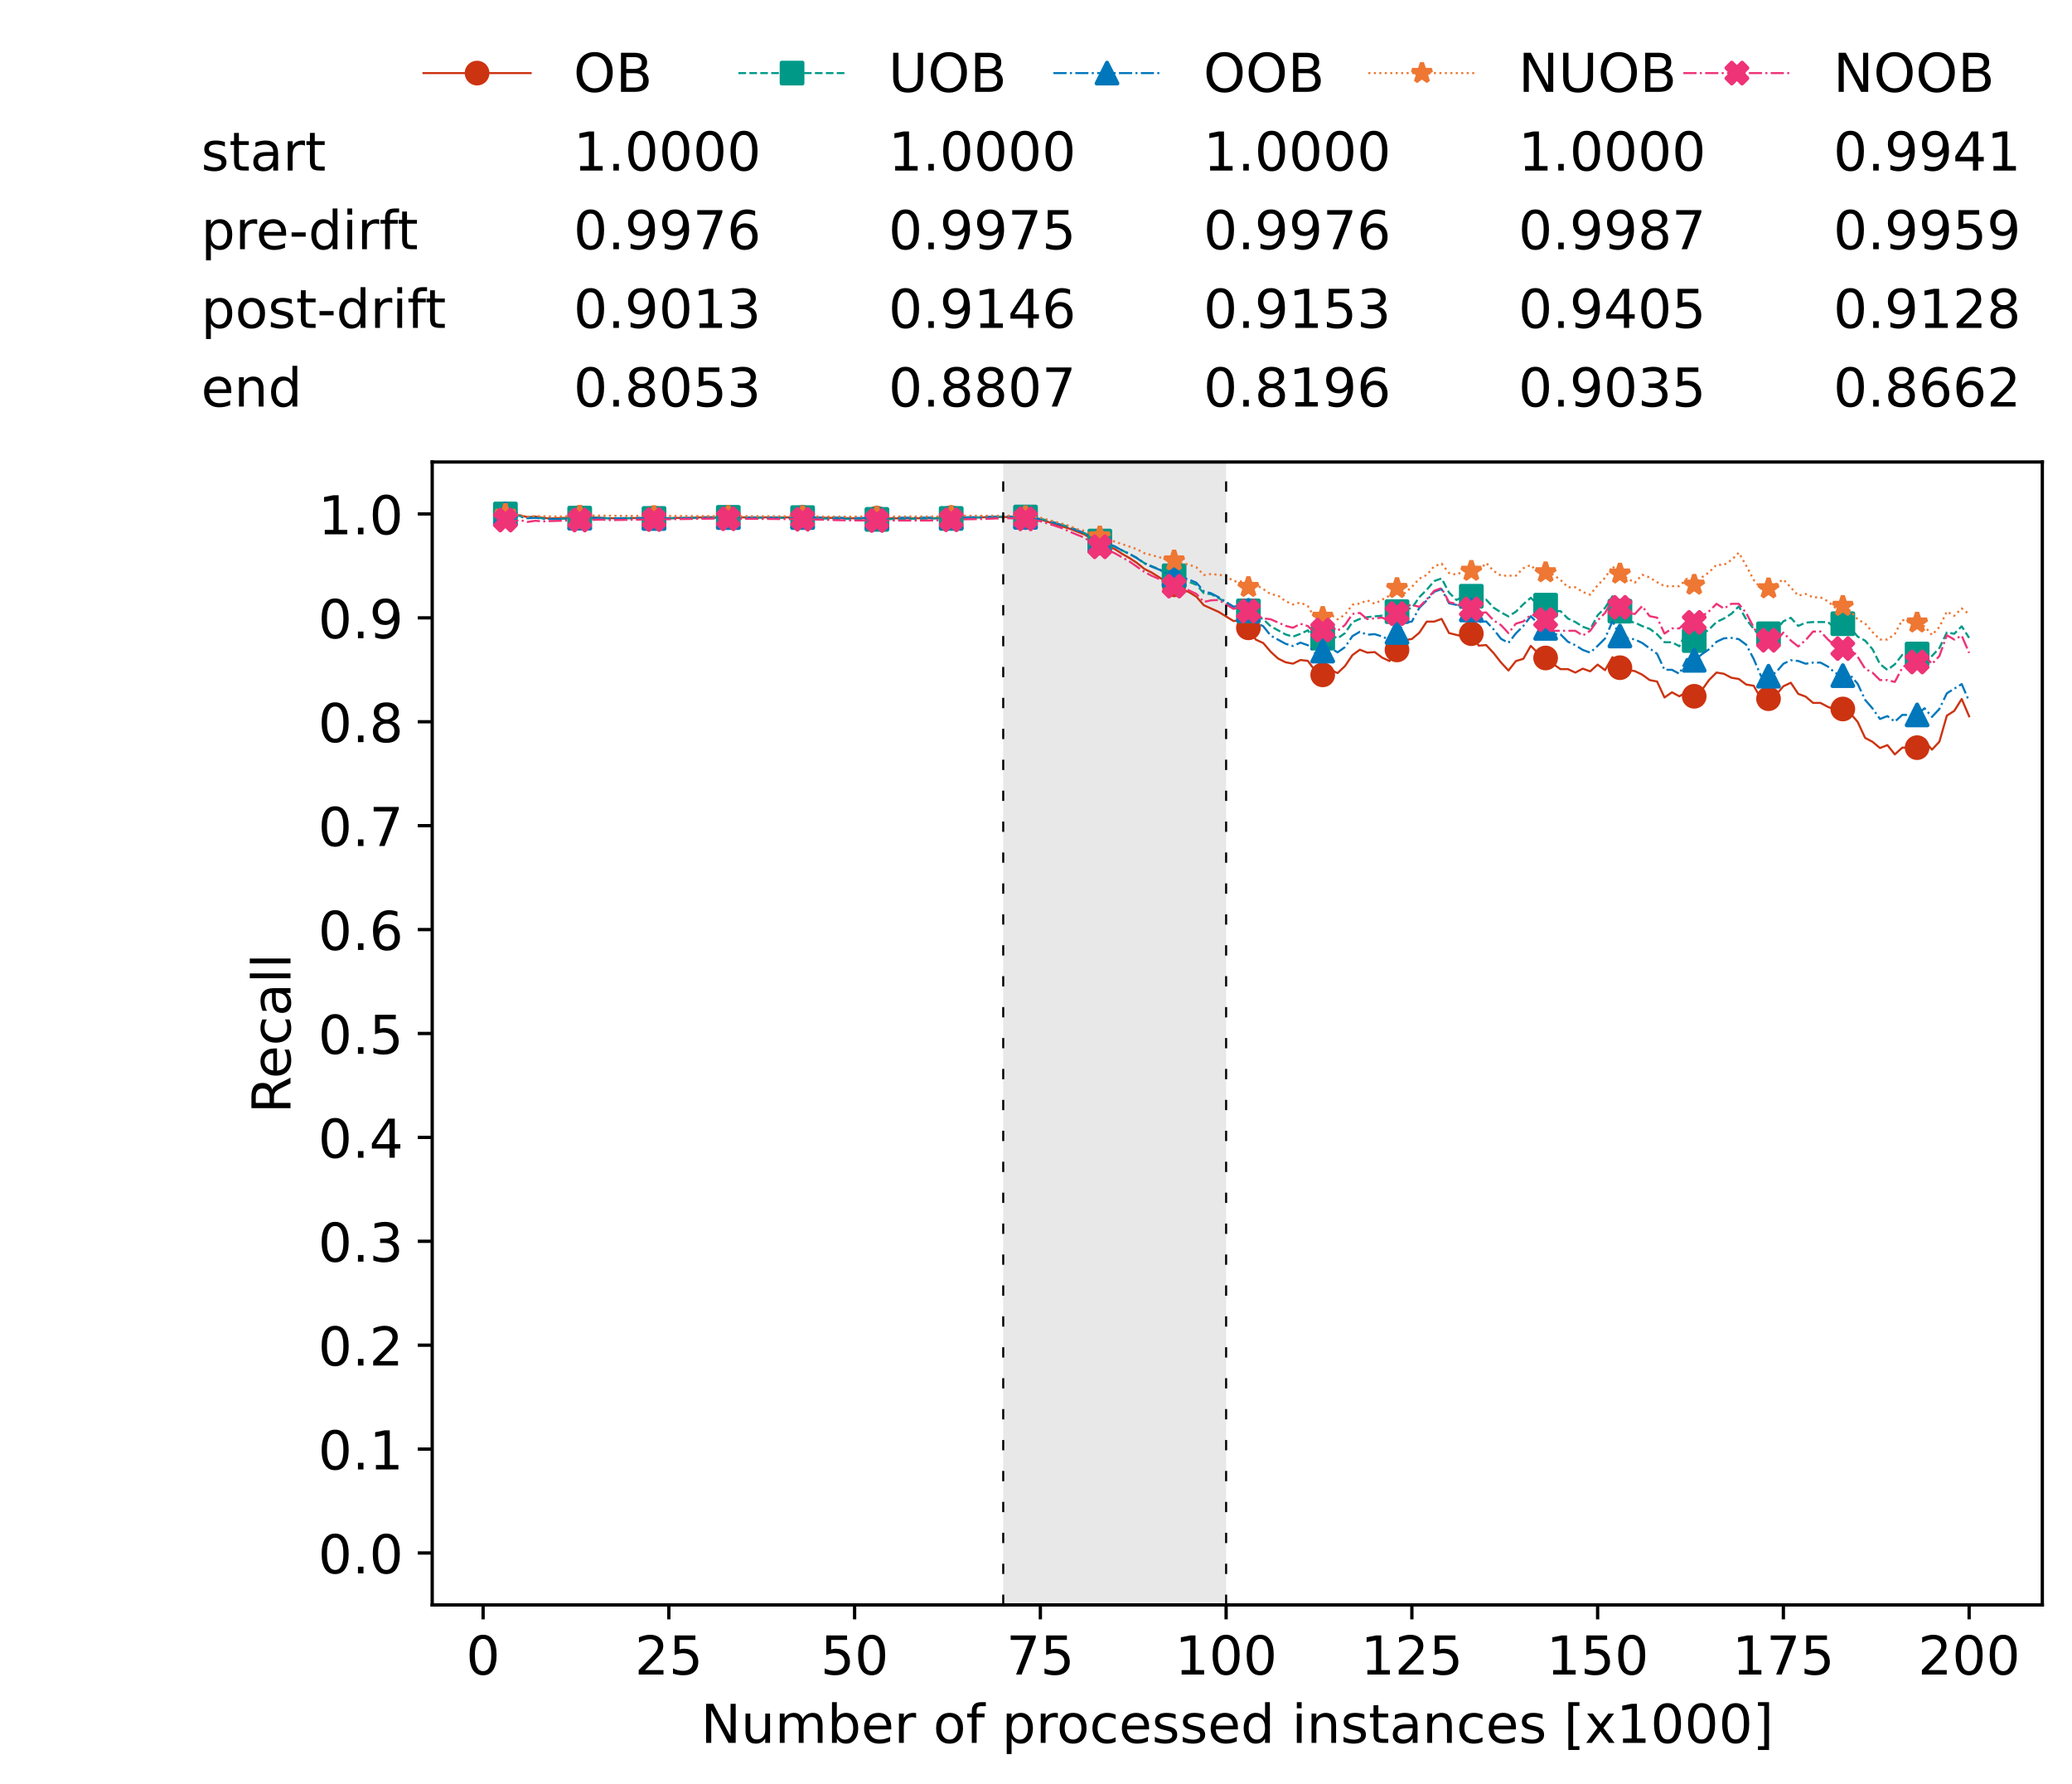 <?xml version="1.0" encoding="utf-8" standalone="no"?>
<!DOCTYPE svg PUBLIC "-//W3C//DTD SVG 1.1//EN"
  "http://www.w3.org/Graphics/SVG/1.1/DTD/svg11.dtd">
<!-- Created with matplotlib (https://matplotlib.org/) -->
<svg height="432.615pt" version="1.1" viewBox="0 0 502.65 432.615" width="502.65pt" xmlns="http://www.w3.org/2000/svg" xmlns:xlink="http://www.w3.org/1999/xlink">
 <defs>
  <style type="text/css">*{stroke-linecap:butt;stroke-linejoin:round;}</style>
 </defs>
 <g id="figure_1">
  <g id="patch_1">
   <path d="M 0 432.615 
L 502.65 432.615 
L 502.65 0 
L 0 0 
z
" style="fill:#ffffff;"/>
  </g>
  <g id="axes_1">
   <g id="patch_2">
    <path d="M 104.85 389.252 
L 495.45 389.252 
L 495.45 112.052 
L 104.85 112.052 
z
" style="fill:#ffffff;"/>
   </g>
   <g id="patch_3">
    <path clip-path="url(#pa2f52086bd)" d="M 297.446 389.252 
L 297.446 112.052 
L 243.372 112.052 
L 243.372 389.252 
z
" style="fill:#d3d3d3;opacity:0.5;"/>
   </g>
   <g id="matplotlib.axis_1">
    <g id="xtick_1">
     <g id="line2d_1">
      <defs>
       <path d="M 0 0 
L 0 3.5 
" id="m378905d3af" style="stroke:#000000;stroke-width:0.8;"/>
      </defs>
      <g>
       <use style="stroke:#000000;stroke-width:0.8;" x="117.197" xlink:href="#m378905d3af" y="389.252"/>
      </g>
     </g>
     <g id="text_1">
      <!-- 0 -->
      <g transform="translate(113.061 406.13)scale(0.13 -0.13)">
       <defs>
        <path d="M 31.781 66.406 
Q 24.172 66.406 20.328 58.906 
Q 16.5 51.422 16.5 36.375 
Q 16.5 21.391 20.328 13.891 
Q 24.172 6.391 31.781 6.391 
Q 39.453 6.391 43.281 13.891 
Q 47.125 21.391 47.125 36.375 
Q 47.125 51.422 43.281 58.906 
Q 39.453 66.406 31.781 66.406 
z
M 31.781 74.219 
Q 44.047 74.219 50.516 64.516 
Q 56.984 54.828 56.984 36.375 
Q 56.984 17.969 50.516 8.266 
Q 44.047 -1.422 31.781 -1.422 
Q 19.531 -1.422 13.062 8.266 
Q 6.594 17.969 6.594 36.375 
Q 6.594 54.828 13.062 64.516 
Q 19.531 74.219 31.781 74.219 
z
" id="DejaVuSans-48"/>
       </defs>
       <use xlink:href="#DejaVuSans-48"/>
      </g>
     </g>
    </g>
    <g id="xtick_2">
     <g id="line2d_2">
      <g>
       <use style="stroke:#000000;stroke-width:0.8;" x="162.259" xlink:href="#m378905d3af" y="389.252"/>
      </g>
     </g>
     <g id="text_2">
      <!-- 25 -->
      <g transform="translate(153.988 406.13)scale(0.13 -0.13)">
       <defs>
        <path d="M 19.188 8.297 
L 53.609 8.297 
L 53.609 0 
L 7.328 0 
L 7.328 8.297 
Q 12.938 14.109 22.625 23.891 
Q 32.328 33.688 34.812 36.531 
Q 39.547 41.844 41.422 45.531 
Q 43.312 49.219 43.312 52.781 
Q 43.312 58.594 39.234 62.25 
Q 35.156 65.922 28.609 65.922 
Q 23.969 65.922 18.812 64.312 
Q 13.672 62.703 7.812 59.422 
L 7.812 69.391 
Q 13.766 71.781 18.938 73 
Q 24.125 74.219 28.422 74.219 
Q 39.75 74.219 46.484 68.547 
Q 53.219 62.891 53.219 53.422 
Q 53.219 48.922 51.531 44.891 
Q 49.859 40.875 45.406 35.406 
Q 44.188 33.984 37.641 27.219 
Q 31.109 20.453 19.188 8.297 
z
" id="DejaVuSans-50"/>
        <path d="M 10.797 72.906 
L 49.516 72.906 
L 49.516 64.594 
L 19.828 64.594 
L 19.828 46.734 
Q 21.969 47.469 24.109 47.828 
Q 26.266 48.188 28.422 48.188 
Q 40.625 48.188 47.75 41.5 
Q 54.891 34.812 54.891 23.391 
Q 54.891 11.625 47.562 5.094 
Q 40.234 -1.422 26.906 -1.422 
Q 22.312 -1.422 17.547 -0.641 
Q 12.797 0.141 7.719 1.703 
L 7.719 11.625 
Q 12.109 9.234 16.797 8.062 
Q 21.484 6.891 26.703 6.891 
Q 35.156 6.891 40.078 11.328 
Q 45.016 15.766 45.016 23.391 
Q 45.016 31 40.078 35.438 
Q 35.156 39.891 26.703 39.891 
Q 22.75 39.891 18.812 39.016 
Q 14.891 38.141 10.797 36.281 
z
" id="DejaVuSans-53"/>
       </defs>
       <use xlink:href="#DejaVuSans-50"/>
       <use x="63.623" xlink:href="#DejaVuSans-53"/>
      </g>
     </g>
    </g>
    <g id="xtick_3">
     <g id="line2d_3">
      <g>
       <use style="stroke:#000000;stroke-width:0.8;" x="207.322" xlink:href="#m378905d3af" y="389.252"/>
      </g>
     </g>
     <g id="text_3">
      <!-- 50 -->
      <g transform="translate(199.05 406.13)scale(0.13 -0.13)">
       <use xlink:href="#DejaVuSans-53"/>
       <use x="63.623" xlink:href="#DejaVuSans-48"/>
      </g>
     </g>
    </g>
    <g id="xtick_4">
     <g id="line2d_4">
      <g>
       <use style="stroke:#000000;stroke-width:0.8;" x="252.384" xlink:href="#m378905d3af" y="389.252"/>
      </g>
     </g>
     <g id="text_4">
      <!-- 75 -->
      <g transform="translate(244.113 406.13)scale(0.13 -0.13)">
       <defs>
        <path d="M 8.203 72.906 
L 55.078 72.906 
L 55.078 68.703 
L 28.609 0 
L 18.312 0 
L 43.219 64.594 
L 8.203 64.594 
z
" id="DejaVuSans-55"/>
       </defs>
       <use xlink:href="#DejaVuSans-55"/>
       <use x="63.623" xlink:href="#DejaVuSans-53"/>
      </g>
     </g>
    </g>
    <g id="xtick_5">
     <g id="line2d_5">
      <g>
       <use style="stroke:#000000;stroke-width:0.8;" x="297.446" xlink:href="#m378905d3af" y="389.252"/>
      </g>
     </g>
     <g id="text_5">
      <!-- 100 -->
      <g transform="translate(285.039 406.13)scale(0.13 -0.13)">
       <defs>
        <path d="M 12.406 8.297 
L 28.516 8.297 
L 28.516 63.922 
L 10.984 60.406 
L 10.984 69.391 
L 28.422 72.906 
L 38.281 72.906 
L 38.281 8.297 
L 54.391 8.297 
L 54.391 0 
L 12.406 0 
z
" id="DejaVuSans-49"/>
       </defs>
       <use xlink:href="#DejaVuSans-49"/>
       <use x="63.623" xlink:href="#DejaVuSans-48"/>
       <use x="127.246" xlink:href="#DejaVuSans-48"/>
      </g>
     </g>
    </g>
    <g id="xtick_6">
     <g id="line2d_6">
      <g>
       <use style="stroke:#000000;stroke-width:0.8;" x="342.509" xlink:href="#m378905d3af" y="389.252"/>
      </g>
     </g>
     <g id="text_6">
      <!-- 125 -->
      <g transform="translate(330.102 406.13)scale(0.13 -0.13)">
       <use xlink:href="#DejaVuSans-49"/>
       <use x="63.623" xlink:href="#DejaVuSans-50"/>
       <use x="127.246" xlink:href="#DejaVuSans-53"/>
      </g>
     </g>
    </g>
    <g id="xtick_7">
     <g id="line2d_7">
      <g>
       <use style="stroke:#000000;stroke-width:0.8;" x="387.571" xlink:href="#m378905d3af" y="389.252"/>
      </g>
     </g>
     <g id="text_7">
      <!-- 150 -->
      <g transform="translate(375.164 406.13)scale(0.13 -0.13)">
       <use xlink:href="#DejaVuSans-49"/>
       <use x="63.623" xlink:href="#DejaVuSans-53"/>
       <use x="127.246" xlink:href="#DejaVuSans-48"/>
      </g>
     </g>
    </g>
    <g id="xtick_8">
     <g id="line2d_8">
      <g>
       <use style="stroke:#000000;stroke-width:0.8;" x="432.633" xlink:href="#m378905d3af" y="389.252"/>
      </g>
     </g>
     <g id="text_8">
      <!-- 175 -->
      <g transform="translate(420.226 406.13)scale(0.13 -0.13)">
       <use xlink:href="#DejaVuSans-49"/>
       <use x="63.623" xlink:href="#DejaVuSans-55"/>
       <use x="127.246" xlink:href="#DejaVuSans-53"/>
      </g>
     </g>
    </g>
    <g id="xtick_9">
     <g id="line2d_9">
      <g>
       <use style="stroke:#000000;stroke-width:0.8;" x="477.695" xlink:href="#m378905d3af" y="389.252"/>
      </g>
     </g>
     <g id="text_9">
      <!-- 200 -->
      <g transform="translate(465.289 406.13)scale(0.13 -0.13)">
       <use xlink:href="#DejaVuSans-50"/>
       <use x="63.623" xlink:href="#DejaVuSans-48"/>
       <use x="127.246" xlink:href="#DejaVuSans-48"/>
      </g>
     </g>
    </g>
    <g id="text_10">
     <!-- Number of processed instances [x1000] -->
     <g transform="translate(170.025 422.711)scale(0.13 -0.13)">
      <defs>
       <path d="M 9.812 72.906 
L 23.094 72.906 
L 55.422 11.922 
L 55.422 72.906 
L 64.984 72.906 
L 64.984 0 
L 51.703 0 
L 19.391 60.984 
L 19.391 0 
L 9.812 0 
z
" id="DejaVuSans-78"/>
       <path d="M 8.5 21.578 
L 8.5 54.688 
L 17.484 54.688 
L 17.484 21.922 
Q 17.484 14.156 20.5 10.266 
Q 23.531 6.391 29.594 6.391 
Q 36.859 6.391 41.078 11.031 
Q 45.312 15.672 45.312 23.688 
L 45.312 54.688 
L 54.297 54.688 
L 54.297 0 
L 45.312 0 
L 45.312 8.406 
Q 42.047 3.422 37.719 1 
Q 33.406 -1.422 27.688 -1.422 
Q 18.266 -1.422 13.375 4.438 
Q 8.5 10.297 8.5 21.578 
z
M 31.109 56 
z
" id="DejaVuSans-117"/>
       <path d="M 52 44.188 
Q 55.375 50.25 60.062 53.125 
Q 64.75 56 71.094 56 
Q 79.641 56 84.281 50.016 
Q 88.922 44.047 88.922 33.016 
L 88.922 0 
L 79.891 0 
L 79.891 32.719 
Q 79.891 40.578 77.094 44.375 
Q 74.312 48.188 68.609 48.188 
Q 61.625 48.188 57.562 43.547 
Q 53.516 38.922 53.516 30.906 
L 53.516 0 
L 44.484 0 
L 44.484 32.719 
Q 44.484 40.625 41.703 44.406 
Q 38.922 48.188 33.109 48.188 
Q 26.219 48.188 22.156 43.531 
Q 18.109 38.875 18.109 30.906 
L 18.109 0 
L 9.078 0 
L 9.078 54.688 
L 18.109 54.688 
L 18.109 46.188 
Q 21.188 51.219 25.484 53.609 
Q 29.781 56 35.688 56 
Q 41.656 56 45.828 52.969 
Q 50 49.953 52 44.188 
z
" id="DejaVuSans-109"/>
       <path d="M 48.688 27.297 
Q 48.688 37.203 44.609 42.844 
Q 40.531 48.484 33.406 48.484 
Q 26.266 48.484 22.188 42.844 
Q 18.109 37.203 18.109 27.297 
Q 18.109 17.391 22.188 11.75 
Q 26.266 6.109 33.406 6.109 
Q 40.531 6.109 44.609 11.75 
Q 48.688 17.391 48.688 27.297 
z
M 18.109 46.391 
Q 20.953 51.266 25.266 53.625 
Q 29.594 56 35.594 56 
Q 45.562 56 51.781 48.094 
Q 58.016 40.188 58.016 27.297 
Q 58.016 14.406 51.781 6.484 
Q 45.562 -1.422 35.594 -1.422 
Q 29.594 -1.422 25.266 0.953 
Q 20.953 3.328 18.109 8.203 
L 18.109 0 
L 9.078 0 
L 9.078 75.984 
L 18.109 75.984 
z
" id="DejaVuSans-98"/>
       <path d="M 56.203 29.594 
L 56.203 25.203 
L 14.891 25.203 
Q 15.484 15.922 20.484 11.062 
Q 25.484 6.203 34.422 6.203 
Q 39.594 6.203 44.453 7.469 
Q 49.312 8.734 54.109 11.281 
L 54.109 2.781 
Q 49.266 0.734 44.188 -0.344 
Q 39.109 -1.422 33.891 -1.422 
Q 20.797 -1.422 13.156 6.188 
Q 5.516 13.812 5.516 26.812 
Q 5.516 40.234 12.766 48.109 
Q 20.016 56 32.328 56 
Q 43.359 56 49.781 48.891 
Q 56.203 41.797 56.203 29.594 
z
M 47.219 32.234 
Q 47.125 39.594 43.094 43.984 
Q 39.062 48.391 32.422 48.391 
Q 24.906 48.391 20.391 44.141 
Q 15.875 39.891 15.188 32.172 
z
" id="DejaVuSans-101"/>
       <path d="M 41.109 46.297 
Q 39.594 47.172 37.812 47.578 
Q 36.031 48 33.891 48 
Q 26.266 48 22.188 43.047 
Q 18.109 38.094 18.109 28.812 
L 18.109 0 
L 9.078 0 
L 9.078 54.688 
L 18.109 54.688 
L 18.109 46.188 
Q 20.953 51.172 25.484 53.578 
Q 30.031 56 36.531 56 
Q 37.453 56 38.578 55.875 
Q 39.703 55.766 41.062 55.516 
z
" id="DejaVuSans-114"/>
       <path id="DejaVuSans-32"/>
       <path d="M 30.609 48.391 
Q 23.391 48.391 19.188 42.75 
Q 14.984 37.109 14.984 27.297 
Q 14.984 17.484 19.156 11.844 
Q 23.344 6.203 30.609 6.203 
Q 37.797 6.203 41.984 11.859 
Q 46.188 17.531 46.188 27.297 
Q 46.188 37.016 41.984 42.703 
Q 37.797 48.391 30.609 48.391 
z
M 30.609 56 
Q 42.328 56 49.016 48.375 
Q 55.719 40.766 55.719 27.297 
Q 55.719 13.875 49.016 6.219 
Q 42.328 -1.422 30.609 -1.422 
Q 18.844 -1.422 12.172 6.219 
Q 5.516 13.875 5.516 27.297 
Q 5.516 40.766 12.172 48.375 
Q 18.844 56 30.609 56 
z
" id="DejaVuSans-111"/>
       <path d="M 37.109 75.984 
L 37.109 68.5 
L 28.516 68.5 
Q 23.688 68.5 21.797 66.547 
Q 19.922 64.594 19.922 59.516 
L 19.922 54.688 
L 34.719 54.688 
L 34.719 47.703 
L 19.922 47.703 
L 19.922 0 
L 10.891 0 
L 10.891 47.703 
L 2.297 47.703 
L 2.297 54.688 
L 10.891 54.688 
L 10.891 58.5 
Q 10.891 67.625 15.141 71.797 
Q 19.391 75.984 28.609 75.984 
z
" id="DejaVuSans-102"/>
       <path d="M 18.109 8.203 
L 18.109 -20.797 
L 9.078 -20.797 
L 9.078 54.688 
L 18.109 54.688 
L 18.109 46.391 
Q 20.953 51.266 25.266 53.625 
Q 29.594 56 35.594 56 
Q 45.562 56 51.781 48.094 
Q 58.016 40.188 58.016 27.297 
Q 58.016 14.406 51.781 6.484 
Q 45.562 -1.422 35.594 -1.422 
Q 29.594 -1.422 25.266 0.953 
Q 20.953 3.328 18.109 8.203 
z
M 48.688 27.297 
Q 48.688 37.203 44.609 42.844 
Q 40.531 48.484 33.406 48.484 
Q 26.266 48.484 22.188 42.844 
Q 18.109 37.203 18.109 27.297 
Q 18.109 17.391 22.188 11.75 
Q 26.266 6.109 33.406 6.109 
Q 40.531 6.109 44.609 11.75 
Q 48.688 17.391 48.688 27.297 
z
" id="DejaVuSans-112"/>
       <path d="M 48.781 52.594 
L 48.781 44.188 
Q 44.969 46.297 41.141 47.344 
Q 37.312 48.391 33.406 48.391 
Q 24.656 48.391 19.812 42.844 
Q 14.984 37.312 14.984 27.297 
Q 14.984 17.281 19.812 11.734 
Q 24.656 6.203 33.406 6.203 
Q 37.312 6.203 41.141 7.25 
Q 44.969 8.297 48.781 10.406 
L 48.781 2.094 
Q 45.016 0.344 40.984 -0.531 
Q 36.969 -1.422 32.422 -1.422 
Q 20.062 -1.422 12.781 6.344 
Q 5.516 14.109 5.516 27.297 
Q 5.516 40.672 12.859 48.328 
Q 20.219 56 33.016 56 
Q 37.156 56 41.109 55.141 
Q 45.062 54.297 48.781 52.594 
z
" id="DejaVuSans-99"/>
       <path d="M 44.281 53.078 
L 44.281 44.578 
Q 40.484 46.531 36.375 47.5 
Q 32.281 48.484 27.875 48.484 
Q 21.188 48.484 17.844 46.438 
Q 14.5 44.391 14.5 40.281 
Q 14.5 37.156 16.891 35.375 
Q 19.281 33.594 26.516 31.984 
L 29.594 31.297 
Q 39.156 29.25 43.188 25.516 
Q 47.219 21.781 47.219 15.094 
Q 47.219 7.469 41.188 3.016 
Q 35.156 -1.422 24.609 -1.422 
Q 20.219 -1.422 15.453 -0.562 
Q 10.688 0.297 5.422 2 
L 5.422 11.281 
Q 10.406 8.688 15.234 7.391 
Q 20.062 6.109 24.812 6.109 
Q 31.156 6.109 34.562 8.281 
Q 37.984 10.453 37.984 14.406 
Q 37.984 18.062 35.516 20.016 
Q 33.062 21.969 24.703 23.781 
L 21.578 24.516 
Q 13.234 26.266 9.516 29.906 
Q 5.812 33.547 5.812 39.891 
Q 5.812 47.609 11.281 51.797 
Q 16.75 56 26.812 56 
Q 31.781 56 36.172 55.266 
Q 40.578 54.547 44.281 53.078 
z
" id="DejaVuSans-115"/>
       <path d="M 45.406 46.391 
L 45.406 75.984 
L 54.391 75.984 
L 54.391 0 
L 45.406 0 
L 45.406 8.203 
Q 42.578 3.328 38.25 0.953 
Q 33.938 -1.422 27.875 -1.422 
Q 17.969 -1.422 11.734 6.484 
Q 5.516 14.406 5.516 27.297 
Q 5.516 40.188 11.734 48.094 
Q 17.969 56 27.875 56 
Q 33.938 56 38.25 53.625 
Q 42.578 51.266 45.406 46.391 
z
M 14.797 27.297 
Q 14.797 17.391 18.875 11.75 
Q 22.953 6.109 30.078 6.109 
Q 37.203 6.109 41.297 11.75 
Q 45.406 17.391 45.406 27.297 
Q 45.406 37.203 41.297 42.844 
Q 37.203 48.484 30.078 48.484 
Q 22.953 48.484 18.875 42.844 
Q 14.797 37.203 14.797 27.297 
z
" id="DejaVuSans-100"/>
       <path d="M 9.422 54.688 
L 18.406 54.688 
L 18.406 0 
L 9.422 0 
z
M 9.422 75.984 
L 18.406 75.984 
L 18.406 64.594 
L 9.422 64.594 
z
" id="DejaVuSans-105"/>
       <path d="M 54.891 33.016 
L 54.891 0 
L 45.906 0 
L 45.906 32.719 
Q 45.906 40.484 42.875 44.328 
Q 39.844 48.188 33.797 48.188 
Q 26.516 48.188 22.312 43.547 
Q 18.109 38.922 18.109 30.906 
L 18.109 0 
L 9.078 0 
L 9.078 54.688 
L 18.109 54.688 
L 18.109 46.188 
Q 21.344 51.125 25.703 53.562 
Q 30.078 56 35.797 56 
Q 45.219 56 50.047 50.172 
Q 54.891 44.344 54.891 33.016 
z
" id="DejaVuSans-110"/>
       <path d="M 18.312 70.219 
L 18.312 54.688 
L 36.812 54.688 
L 36.812 47.703 
L 18.312 47.703 
L 18.312 18.016 
Q 18.312 11.328 20.141 9.422 
Q 21.969 7.516 27.594 7.516 
L 36.812 7.516 
L 36.812 0 
L 27.594 0 
Q 17.188 0 13.234 3.875 
Q 9.281 7.766 9.281 18.016 
L 9.281 47.703 
L 2.688 47.703 
L 2.688 54.688 
L 9.281 54.688 
L 9.281 70.219 
z
" id="DejaVuSans-116"/>
       <path d="M 34.281 27.484 
Q 23.391 27.484 19.188 25 
Q 14.984 22.516 14.984 16.5 
Q 14.984 11.719 18.141 8.906 
Q 21.297 6.109 26.703 6.109 
Q 34.188 6.109 38.703 11.406 
Q 43.219 16.703 43.219 25.484 
L 43.219 27.484 
z
M 52.203 31.203 
L 52.203 0 
L 43.219 0 
L 43.219 8.297 
Q 40.141 3.328 35.547 0.953 
Q 30.953 -1.422 24.312 -1.422 
Q 15.922 -1.422 10.953 3.297 
Q 6 8.016 6 15.922 
Q 6 25.141 12.172 29.828 
Q 18.359 34.516 30.609 34.516 
L 43.219 34.516 
L 43.219 35.406 
Q 43.219 41.609 39.141 45 
Q 35.062 48.391 27.688 48.391 
Q 23 48.391 18.547 47.266 
Q 14.109 46.141 10.016 43.891 
L 10.016 52.203 
Q 14.938 54.109 19.578 55.047 
Q 24.219 56 28.609 56 
Q 40.484 56 46.344 49.844 
Q 52.203 43.703 52.203 31.203 
z
" id="DejaVuSans-97"/>
       <path d="M 8.594 75.984 
L 29.297 75.984 
L 29.297 69 
L 17.578 69 
L 17.578 -6.203 
L 29.297 -6.203 
L 29.297 -13.188 
L 8.594 -13.188 
z
" id="DejaVuSans-91"/>
       <path d="M 54.891 54.688 
L 35.109 28.078 
L 55.906 0 
L 45.312 0 
L 29.391 21.484 
L 13.484 0 
L 2.875 0 
L 24.125 28.609 
L 4.688 54.688 
L 15.281 54.688 
L 29.781 35.203 
L 44.281 54.688 
z
" id="DejaVuSans-120"/>
       <path d="M 30.422 75.984 
L 30.422 -13.188 
L 9.719 -13.188 
L 9.719 -6.203 
L 21.391 -6.203 
L 21.391 69 
L 9.719 69 
L 9.719 75.984 
z
" id="DejaVuSans-93"/>
      </defs>
      <use xlink:href="#DejaVuSans-78"/>
      <use x="74.805" xlink:href="#DejaVuSans-117"/>
      <use x="138.184" xlink:href="#DejaVuSans-109"/>
      <use x="235.596" xlink:href="#DejaVuSans-98"/>
      <use x="299.072" xlink:href="#DejaVuSans-101"/>
      <use x="360.596" xlink:href="#DejaVuSans-114"/>
      <use x="401.709" xlink:href="#DejaVuSans-32"/>
      <use x="433.496" xlink:href="#DejaVuSans-111"/>
      <use x="494.678" xlink:href="#DejaVuSans-102"/>
      <use x="529.883" xlink:href="#DejaVuSans-32"/>
      <use x="561.67" xlink:href="#DejaVuSans-112"/>
      <use x="625.146" xlink:href="#DejaVuSans-114"/>
      <use x="664.01" xlink:href="#DejaVuSans-111"/>
      <use x="725.191" xlink:href="#DejaVuSans-99"/>
      <use x="780.172" xlink:href="#DejaVuSans-101"/>
      <use x="841.695" xlink:href="#DejaVuSans-115"/>
      <use x="893.795" xlink:href="#DejaVuSans-115"/>
      <use x="945.895" xlink:href="#DejaVuSans-101"/>
      <use x="1007.418" xlink:href="#DejaVuSans-100"/>
      <use x="1070.895" xlink:href="#DejaVuSans-32"/>
      <use x="1102.682" xlink:href="#DejaVuSans-105"/>
      <use x="1130.465" xlink:href="#DejaVuSans-110"/>
      <use x="1193.844" xlink:href="#DejaVuSans-115"/>
      <use x="1245.943" xlink:href="#DejaVuSans-116"/>
      <use x="1285.152" xlink:href="#DejaVuSans-97"/>
      <use x="1346.432" xlink:href="#DejaVuSans-110"/>
      <use x="1409.811" xlink:href="#DejaVuSans-99"/>
      <use x="1464.791" xlink:href="#DejaVuSans-101"/>
      <use x="1526.314" xlink:href="#DejaVuSans-115"/>
      <use x="1578.414" xlink:href="#DejaVuSans-32"/>
      <use x="1610.201" xlink:href="#DejaVuSans-91"/>
      <use x="1649.215" xlink:href="#DejaVuSans-120"/>
      <use x="1708.395" xlink:href="#DejaVuSans-49"/>
      <use x="1772.018" xlink:href="#DejaVuSans-48"/>
      <use x="1835.641" xlink:href="#DejaVuSans-48"/>
      <use x="1899.264" xlink:href="#DejaVuSans-48"/>
      <use x="1962.887" xlink:href="#DejaVuSans-93"/>
     </g>
    </g>
   </g>
   <g id="matplotlib.axis_2">
    <g id="ytick_1">
     <g id="line2d_10">
      <defs>
       <path d="M 0 0 
L -3.5 0 
" id="m2bc41c793a" style="stroke:#000000;stroke-width:0.8;"/>
      </defs>
      <g>
       <use style="stroke:#000000;stroke-width:0.8;" x="104.85" xlink:href="#m2bc41c793a" y="376.652"/>
      </g>
     </g>
     <g id="text_11">
      <!-- 0.0 -->
      <g transform="translate(77.176 381.591)scale(0.13 -0.13)">
       <defs>
        <path d="M 10.688 12.406 
L 21 12.406 
L 21 0 
L 10.688 0 
z
" id="DejaVuSans-46"/>
       </defs>
       <use xlink:href="#DejaVuSans-48"/>
       <use x="63.623" xlink:href="#DejaVuSans-46"/>
       <use x="95.41" xlink:href="#DejaVuSans-48"/>
      </g>
     </g>
    </g>
    <g id="ytick_2">
     <g id="line2d_11">
      <g>
       <use style="stroke:#000000;stroke-width:0.8;" x="104.85" xlink:href="#m2bc41c793a" y="351.452"/>
      </g>
     </g>
     <g id="text_12">
      <!-- 0.1 -->
      <g transform="translate(77.176 356.391)scale(0.13 -0.13)">
       <use xlink:href="#DejaVuSans-48"/>
       <use x="63.623" xlink:href="#DejaVuSans-46"/>
       <use x="95.41" xlink:href="#DejaVuSans-49"/>
      </g>
     </g>
    </g>
    <g id="ytick_3">
     <g id="line2d_12">
      <g>
       <use style="stroke:#000000;stroke-width:0.8;" x="104.85" xlink:href="#m2bc41c793a" y="326.252"/>
      </g>
     </g>
     <g id="text_13">
      <!-- 0.2 -->
      <g transform="translate(77.176 331.191)scale(0.13 -0.13)">
       <use xlink:href="#DejaVuSans-48"/>
       <use x="63.623" xlink:href="#DejaVuSans-46"/>
       <use x="95.41" xlink:href="#DejaVuSans-50"/>
      </g>
     </g>
    </g>
    <g id="ytick_4">
     <g id="line2d_13">
      <g>
       <use style="stroke:#000000;stroke-width:0.8;" x="104.85" xlink:href="#m2bc41c793a" y="301.052"/>
      </g>
     </g>
     <g id="text_14">
      <!-- 0.3 -->
      <g transform="translate(77.176 305.991)scale(0.13 -0.13)">
       <defs>
        <path d="M 40.578 39.312 
Q 47.656 37.797 51.625 33 
Q 55.609 28.219 55.609 21.188 
Q 55.609 10.406 48.188 4.484 
Q 40.766 -1.422 27.094 -1.422 
Q 22.516 -1.422 17.656 -0.516 
Q 12.797 0.391 7.625 2.203 
L 7.625 11.719 
Q 11.719 9.328 16.594 8.109 
Q 21.484 6.891 26.812 6.891 
Q 36.078 6.891 40.938 10.547 
Q 45.797 14.203 45.797 21.188 
Q 45.797 27.641 41.281 31.266 
Q 36.766 34.906 28.719 34.906 
L 20.219 34.906 
L 20.219 43.016 
L 29.109 43.016 
Q 36.375 43.016 40.234 45.922 
Q 44.094 48.828 44.094 54.297 
Q 44.094 59.906 40.109 62.906 
Q 36.141 65.922 28.719 65.922 
Q 24.656 65.922 20.016 65.031 
Q 15.375 64.156 9.812 62.312 
L 9.812 71.094 
Q 15.438 72.656 20.344 73.438 
Q 25.25 74.219 29.594 74.219 
Q 40.828 74.219 47.359 69.109 
Q 53.906 64.016 53.906 55.328 
Q 53.906 49.266 50.438 45.094 
Q 46.969 40.922 40.578 39.312 
z
" id="DejaVuSans-51"/>
       </defs>
       <use xlink:href="#DejaVuSans-48"/>
       <use x="63.623" xlink:href="#DejaVuSans-46"/>
       <use x="95.41" xlink:href="#DejaVuSans-51"/>
      </g>
     </g>
    </g>
    <g id="ytick_5">
     <g id="line2d_14">
      <g>
       <use style="stroke:#000000;stroke-width:0.8;" x="104.85" xlink:href="#m2bc41c793a" y="275.852"/>
      </g>
     </g>
     <g id="text_15">
      <!-- 0.4 -->
      <g transform="translate(77.176 280.791)scale(0.13 -0.13)">
       <defs>
        <path d="M 37.797 64.312 
L 12.891 25.391 
L 37.797 25.391 
z
M 35.203 72.906 
L 47.609 72.906 
L 47.609 25.391 
L 58.016 25.391 
L 58.016 17.188 
L 47.609 17.188 
L 47.609 0 
L 37.797 0 
L 37.797 17.188 
L 4.891 17.188 
L 4.891 26.703 
z
" id="DejaVuSans-52"/>
       </defs>
       <use xlink:href="#DejaVuSans-48"/>
       <use x="63.623" xlink:href="#DejaVuSans-46"/>
       <use x="95.41" xlink:href="#DejaVuSans-52"/>
      </g>
     </g>
    </g>
    <g id="ytick_6">
     <g id="line2d_15">
      <g>
       <use style="stroke:#000000;stroke-width:0.8;" x="104.85" xlink:href="#m2bc41c793a" y="250.652"/>
      </g>
     </g>
     <g id="text_16">
      <!-- 0.5 -->
      <g transform="translate(77.176 255.591)scale(0.13 -0.13)">
       <use xlink:href="#DejaVuSans-48"/>
       <use x="63.623" xlink:href="#DejaVuSans-46"/>
       <use x="95.41" xlink:href="#DejaVuSans-53"/>
      </g>
     </g>
    </g>
    <g id="ytick_7">
     <g id="line2d_16">
      <g>
       <use style="stroke:#000000;stroke-width:0.8;" x="104.85" xlink:href="#m2bc41c793a" y="225.452"/>
      </g>
     </g>
     <g id="text_17">
      <!-- 0.6 -->
      <g transform="translate(77.176 230.391)scale(0.13 -0.13)">
       <defs>
        <path d="M 33.016 40.375 
Q 26.375 40.375 22.484 35.828 
Q 18.609 31.297 18.609 23.391 
Q 18.609 15.531 22.484 10.953 
Q 26.375 6.391 33.016 6.391 
Q 39.656 6.391 43.531 10.953 
Q 47.406 15.531 47.406 23.391 
Q 47.406 31.297 43.531 35.828 
Q 39.656 40.375 33.016 40.375 
z
M 52.594 71.297 
L 52.594 62.312 
Q 48.875 64.062 45.094 64.984 
Q 41.312 65.922 37.594 65.922 
Q 27.828 65.922 22.672 59.328 
Q 17.531 52.734 16.797 39.406 
Q 19.672 43.656 24.016 45.922 
Q 28.375 48.188 33.594 48.188 
Q 44.578 48.188 50.953 41.516 
Q 57.328 34.859 57.328 23.391 
Q 57.328 12.156 50.688 5.359 
Q 44.047 -1.422 33.016 -1.422 
Q 20.359 -1.422 13.672 8.266 
Q 6.984 17.969 6.984 36.375 
Q 6.984 53.656 15.188 63.938 
Q 23.391 74.219 37.203 74.219 
Q 40.922 74.219 44.703 73.484 
Q 48.484 72.75 52.594 71.297 
z
" id="DejaVuSans-54"/>
       </defs>
       <use xlink:href="#DejaVuSans-48"/>
       <use x="63.623" xlink:href="#DejaVuSans-46"/>
       <use x="95.41" xlink:href="#DejaVuSans-54"/>
      </g>
     </g>
    </g>
    <g id="ytick_8">
     <g id="line2d_17">
      <g>
       <use style="stroke:#000000;stroke-width:0.8;" x="104.85" xlink:href="#m2bc41c793a" y="200.252"/>
      </g>
     </g>
     <g id="text_18">
      <!-- 0.7 -->
      <g transform="translate(77.176 205.191)scale(0.13 -0.13)">
       <use xlink:href="#DejaVuSans-48"/>
       <use x="63.623" xlink:href="#DejaVuSans-46"/>
       <use x="95.41" xlink:href="#DejaVuSans-55"/>
      </g>
     </g>
    </g>
    <g id="ytick_9">
     <g id="line2d_18">
      <g>
       <use style="stroke:#000000;stroke-width:0.8;" x="104.85" xlink:href="#m2bc41c793a" y="175.052"/>
      </g>
     </g>
     <g id="text_19">
      <!-- 0.8 -->
      <g transform="translate(77.176 179.991)scale(0.13 -0.13)">
       <defs>
        <path d="M 31.781 34.625 
Q 24.75 34.625 20.719 30.859 
Q 16.703 27.094 16.703 20.516 
Q 16.703 13.922 20.719 10.156 
Q 24.75 6.391 31.781 6.391 
Q 38.812 6.391 42.859 10.172 
Q 46.922 13.969 46.922 20.516 
Q 46.922 27.094 42.891 30.859 
Q 38.875 34.625 31.781 34.625 
z
M 21.922 38.812 
Q 15.578 40.375 12.031 44.719 
Q 8.5 49.078 8.5 55.328 
Q 8.5 64.062 14.719 69.141 
Q 20.953 74.219 31.781 74.219 
Q 42.672 74.219 48.875 69.141 
Q 55.078 64.062 55.078 55.328 
Q 55.078 49.078 51.531 44.719 
Q 48 40.375 41.703 38.812 
Q 48.828 37.156 52.797 32.312 
Q 56.781 27.484 56.781 20.516 
Q 56.781 9.906 50.312 4.234 
Q 43.844 -1.422 31.781 -1.422 
Q 19.734 -1.422 13.25 4.234 
Q 6.781 9.906 6.781 20.516 
Q 6.781 27.484 10.781 32.312 
Q 14.797 37.156 21.922 38.812 
z
M 18.312 54.391 
Q 18.312 48.734 21.844 45.562 
Q 25.391 42.391 31.781 42.391 
Q 38.141 42.391 41.719 45.562 
Q 45.312 48.734 45.312 54.391 
Q 45.312 60.062 41.719 63.234 
Q 38.141 66.406 31.781 66.406 
Q 25.391 66.406 21.844 63.234 
Q 18.312 60.062 18.312 54.391 
z
" id="DejaVuSans-56"/>
       </defs>
       <use xlink:href="#DejaVuSans-48"/>
       <use x="63.623" xlink:href="#DejaVuSans-46"/>
       <use x="95.41" xlink:href="#DejaVuSans-56"/>
      </g>
     </g>
    </g>
    <g id="ytick_10">
     <g id="line2d_19">
      <g>
       <use style="stroke:#000000;stroke-width:0.8;" x="104.85" xlink:href="#m2bc41c793a" y="149.852"/>
      </g>
     </g>
     <g id="text_20">
      <!-- 0.9 -->
      <g transform="translate(77.176 154.791)scale(0.13 -0.13)">
       <defs>
        <path d="M 10.984 1.516 
L 10.984 10.5 
Q 14.703 8.734 18.5 7.812 
Q 22.312 6.891 25.984 6.891 
Q 35.75 6.891 40.891 13.453 
Q 46.047 20.016 46.781 33.406 
Q 43.953 29.203 39.594 26.953 
Q 35.25 24.703 29.984 24.703 
Q 19.047 24.703 12.672 31.312 
Q 6.297 37.938 6.297 49.422 
Q 6.297 60.641 12.938 67.422 
Q 19.578 74.219 30.609 74.219 
Q 43.266 74.219 49.922 64.516 
Q 56.594 54.828 56.594 36.375 
Q 56.594 19.141 48.406 8.859 
Q 40.234 -1.422 26.422 -1.422 
Q 22.703 -1.422 18.891 -0.688 
Q 15.094 0.047 10.984 1.516 
z
M 30.609 32.422 
Q 37.25 32.422 41.125 36.953 
Q 45.016 41.5 45.016 49.422 
Q 45.016 57.281 41.125 61.844 
Q 37.25 66.406 30.609 66.406 
Q 23.969 66.406 20.094 61.844 
Q 16.219 57.281 16.219 49.422 
Q 16.219 41.5 20.094 36.953 
Q 23.969 32.422 30.609 32.422 
z
" id="DejaVuSans-57"/>
       </defs>
       <use xlink:href="#DejaVuSans-48"/>
       <use x="63.623" xlink:href="#DejaVuSans-46"/>
       <use x="95.41" xlink:href="#DejaVuSans-57"/>
      </g>
     </g>
    </g>
    <g id="ytick_11">
     <g id="line2d_20">
      <g>
       <use style="stroke:#000000;stroke-width:0.8;" x="104.85" xlink:href="#m2bc41c793a" y="124.652"/>
      </g>
     </g>
     <g id="text_21">
      <!-- 1.0 -->
      <g transform="translate(77.176 129.591)scale(0.13 -0.13)">
       <use xlink:href="#DejaVuSans-49"/>
       <use x="63.623" xlink:href="#DejaVuSans-46"/>
       <use x="95.41" xlink:href="#DejaVuSans-48"/>
      </g>
     </g>
    </g>
    <g id="text_22">
     <!-- Recall -->
     <g transform="translate(70.472 270.044)rotate(-90)scale(0.13 -0.13)">
      <defs>
       <path d="M 44.391 34.188 
Q 47.562 33.109 50.562 29.594 
Q 53.562 26.078 56.594 19.922 
L 66.609 0 
L 56 0 
L 46.688 18.703 
Q 43.062 26.031 39.672 28.422 
Q 36.281 30.812 30.422 30.812 
L 19.672 30.812 
L 19.672 0 
L 9.812 0 
L 9.812 72.906 
L 32.078 72.906 
Q 44.578 72.906 50.734 67.672 
Q 56.891 62.453 56.891 51.906 
Q 56.891 45.016 53.688 40.469 
Q 50.484 35.938 44.391 34.188 
z
M 19.672 64.797 
L 19.672 38.922 
L 32.078 38.922 
Q 39.203 38.922 42.844 42.219 
Q 46.484 45.516 46.484 51.906 
Q 46.484 58.297 42.844 61.547 
Q 39.203 64.797 32.078 64.797 
z
" id="DejaVuSans-82"/>
       <path d="M 9.422 75.984 
L 18.406 75.984 
L 18.406 0 
L 9.422 0 
z
" id="DejaVuSans-108"/>
      </defs>
      <use xlink:href="#DejaVuSans-82"/>
      <use x="64.982" xlink:href="#DejaVuSans-101"/>
      <use x="126.506" xlink:href="#DejaVuSans-99"/>
      <use x="181.486" xlink:href="#DejaVuSans-97"/>
      <use x="242.766" xlink:href="#DejaVuSans-108"/>
      <use x="270.549" xlink:href="#DejaVuSans-108"/>
     </g>
    </g>
   </g>
   <g id="line2d_21"/>
   <g id="line2d_22"/>
   <g id="line2d_23"/>
   <g id="line2d_24"/>
   <g id="line2d_25"/>
   <g id="line2d_26">
    <path clip-path="url(#pa2f52086bd)" d="M 122.605 124.652 
L 124.407 124.912 
L 126.21 124.991 
L 128.012 125.437 
L 129.815 125.28 
L 131.617 125.584 
L 133.419 125.737 
L 137.024 125.602 
L 144.234 125.513 
L 147.839 125.7 
L 156.852 125.635 
L 162.259 125.684 
L 164.062 125.603 
L 165.864 125.652 
L 171.272 125.432 
L 176.679 125.479 
L 196.507 125.49 
L 207.322 125.719 
L 214.532 125.722 
L 228.952 125.669 
L 232.557 125.52 
L 246.976 125.365 
L 250.581 125.66 
L 252.384 125.997 
L 259.594 128.268 
L 263.199 129.683 
L 265.001 130.885 
L 268.606 132.45 
L 270.409 133.147 
L 272.211 134.323 
L 274.014 135.352 
L 275.816 136.529 
L 277.619 137.988 
L 279.421 138.878 
L 283.026 141.171 
L 284.829 141.843 
L 286.631 142.88 
L 288.434 143.612 
L 290.236 144.724 
L 292.039 146.792 
L 295.644 148.413 
L 299.249 150.63 
L 301.051 150.397 
L 302.854 152.271 
L 304.656 155.132 
L 306.459 155.963 
L 308.261 158.079 
L 310.064 159.725 
L 311.866 160.622 
L 313.669 160.963 
L 315.471 160.073 
L 317.274 160.281 
L 319.076 162.71 
L 320.879 163.677 
L 322.681 162.428 
L 324.484 163.246 
L 326.286 161.548 
L 328.089 158.882 
L 329.891 157.57 
L 331.694 158.286 
L 333.496 158.147 
L 335.299 159.497 
L 337.101 160.328 
L 338.904 157.628 
L 340.706 155.288 
L 342.509 154.973 
L 344.311 153.457 
L 346.114 150.757 
L 347.916 150.757 
L 349.719 150.103 
L 351.521 153.539 
L 355.126 154.433 
L 356.928 153.683 
L 358.731 156.591 
L 360.533 156.452 
L 362.336 158.391 
L 364.138 160.682 
L 365.941 162.62 
L 367.743 160.329 
L 369.546 159.789 
L 371.348 156.639 
L 373.151 158.439 
L 374.953 159.585 
L 376.756 161.025 
L 378.558 162.285 
L 380.361 162.285 
L 382.163 163.125 
L 383.966 162.17 
L 385.768 162.825 
L 387.571 161.188 
L 389.373 162.538 
L 391.176 159.388 
L 392.978 161.938 
L 394.781 162.467 
L 396.583 162.767 
L 398.386 163.628 
L 400.188 164.938 
L 401.991 165.29 
L 403.793 169.167 
L 405.596 167.907 
L 407.398 168.876 
L 409.201 167.796 
L 411.003 168.874 
L 412.806 167.434 
L 414.608 164.914 
L 416.411 163.114 
L 418.213 163.42 
L 420.016 164.374 
L 421.818 164.674 
L 423.621 166.024 
L 425.423 166.311 
L 427.226 169.461 
L 429.028 169.461 
L 430.831 168.544 
L 432.633 166.444 
L 434.436 165.583 
L 436.238 168.283 
L 438.041 168.956 
L 439.843 170.48 
L 441.646 170.48 
L 443.448 171.449 
L 445.251 172.079 
L 447.053 171.955 
L 448.856 172.986 
L 450.658 175.086 
L 452.461 178.963 
L 454.263 179.918 
L 456.066 181.418 
L 457.868 180.718 
L 459.671 182.968 
L 461.473 181.331 
L 465.078 181.331 
L 466.881 179.711 
L 468.683 181.811 
L 470.485 179.873 
L 472.288 173.573 
L 474.09 172.408 
L 475.893 169.528 
L 477.695 173.728 
L 477.695 173.728 
" style="fill:none;stroke:#cc3311;stroke-linecap:square;stroke-width:0.5;"/>
    <defs>
     <path d="M 0 2.5 
C 0.663 2.5 1.299 2.237 1.768 1.768 
C 2.237 1.299 2.5 0.663 2.5 0 
C 2.5 -0.663 2.237 -1.299 1.768 -1.768 
C 1.299 -2.237 0.663 -2.5 0 -2.5 
C -0.663 -2.5 -1.299 -2.237 -1.768 -1.768 
C -2.237 -1.299 -2.5 -0.663 -2.5 0 
C -2.5 0.663 -2.237 1.299 -1.768 1.768 
C -1.299 2.237 -0.663 2.5 0 2.5 
z
" id="m89bb0302fa" style="stroke:#cc3311;"/>
    </defs>
    <g clip-path="url(#pa2f52086bd)">
     <use style="fill:#cc3311;stroke:#cc3311;" x="122.605" xlink:href="#m89bb0302fa" y="124.652"/>
     <use style="fill:#cc3311;stroke:#cc3311;" x="140.629" xlink:href="#m89bb0302fa" y="125.525"/>
     <use style="fill:#cc3311;stroke:#cc3311;" x="158.654" xlink:href="#m89bb0302fa" y="125.66"/>
     <use style="fill:#cc3311;stroke:#cc3311;" x="176.679" xlink:href="#m89bb0302fa" y="125.479"/>
     <use style="fill:#cc3311;stroke:#cc3311;" x="194.704" xlink:href="#m89bb0302fa" y="125.489"/>
     <use style="fill:#cc3311;stroke:#cc3311;" x="212.729" xlink:href="#m89bb0302fa" y="125.693"/>
     <use style="fill:#cc3311;stroke:#cc3311;" x="230.754" xlink:href="#m89bb0302fa" y="125.57"/>
     <use style="fill:#cc3311;stroke:#cc3311;" x="248.779" xlink:href="#m89bb0302fa" y="125.526"/>
     <use style="fill:#cc3311;stroke:#cc3311;" x="266.804" xlink:href="#m89bb0302fa" y="131.711"/>
     <use style="fill:#cc3311;stroke:#cc3311;" x="284.829" xlink:href="#m89bb0302fa" y="141.843"/>
     <use style="fill:#cc3311;stroke:#cc3311;" x="302.854" xlink:href="#m89bb0302fa" y="152.271"/>
     <use style="fill:#cc3311;stroke:#cc3311;" x="320.879" xlink:href="#m89bb0302fa" y="163.677"/>
     <use style="fill:#cc3311;stroke:#cc3311;" x="338.904" xlink:href="#m89bb0302fa" y="157.628"/>
     <use style="fill:#cc3311;stroke:#cc3311;" x="356.928" xlink:href="#m89bb0302fa" y="153.683"/>
     <use style="fill:#cc3311;stroke:#cc3311;" x="374.953" xlink:href="#m89bb0302fa" y="159.585"/>
     <use style="fill:#cc3311;stroke:#cc3311;" x="392.978" xlink:href="#m89bb0302fa" y="161.938"/>
     <use style="fill:#cc3311;stroke:#cc3311;" x="411.003" xlink:href="#m89bb0302fa" y="168.874"/>
     <use style="fill:#cc3311;stroke:#cc3311;" x="429.028" xlink:href="#m89bb0302fa" y="169.461"/>
     <use style="fill:#cc3311;stroke:#cc3311;" x="447.053" xlink:href="#m89bb0302fa" y="171.955"/>
     <use style="fill:#cc3311;stroke:#cc3311;" x="465.078" xlink:href="#m89bb0302fa" y="181.331"/>
    </g>
   </g>
   <g id="line2d_27"/>
   <g id="line2d_28"/>
   <g id="line2d_29"/>
   <g id="line2d_30"/>
   <g id="line2d_31">
    <path clip-path="url(#pa2f52086bd)" d="M 122.605 124.652 
L 126.21 125.157 
L 128.012 125.561 
L 129.815 125.379 
L 131.617 125.748 
L 133.419 125.878 
L 146.037 125.632 
L 147.839 125.73 
L 156.852 125.658 
L 160.457 125.733 
L 180.284 125.518 
L 187.494 125.588 
L 196.507 125.613 
L 198.309 125.742 
L 203.717 125.816 
L 212.729 125.97 
L 218.137 125.885 
L 232.557 125.644 
L 234.359 125.514 
L 237.964 125.513 
L 241.569 125.339 
L 245.174 125.283 
L 248.779 125.396 
L 250.581 125.5 
L 252.384 125.803 
L 255.989 126.767 
L 259.594 127.905 
L 263.199 129.347 
L 265.001 130.548 
L 270.409 132.546 
L 275.816 135.317 
L 277.619 136.577 
L 281.224 138.064 
L 283.026 139.238 
L 284.829 139.651 
L 290.236 141.84 
L 292.039 143.877 
L 293.841 144.117 
L 295.644 145.076 
L 299.249 147.292 
L 301.051 147.06 
L 304.656 149.265 
L 306.459 150.189 
L 308.261 151.892 
L 311.866 153.871 
L 313.669 154.411 
L 315.471 153.726 
L 317.274 152.875 
L 319.076 155.304 
L 320.879 154.783 
L 322.681 153.875 
L 324.484 154.834 
L 326.286 153.559 
L 328.089 150.894 
L 329.891 150.106 
L 331.694 149.677 
L 335.299 149.313 
L 337.101 150.144 
L 338.904 148.344 
L 340.706 147.804 
L 342.509 147.489 
L 344.311 144.837 
L 346.114 143.037 
L 347.916 140.937 
L 349.719 140.282 
L 351.521 143.718 
L 353.324 145.518 
L 355.126 144.613 
L 356.928 144.613 
L 358.731 145.582 
L 360.533 145.443 
L 362.336 147.382 
L 364.138 148.527 
L 365.941 149.496 
L 367.743 148.351 
L 369.546 146.551 
L 371.348 144.976 
L 373.151 146.776 
L 374.953 146.776 
L 376.756 148.216 
L 378.558 148.216 
L 380.361 150.016 
L 382.163 150.856 
L 383.966 152.001 
L 385.768 152.656 
L 387.571 149.22 
L 389.373 147.42 
L 391.176 144.62 
L 392.978 148.22 
L 394.781 150.687 
L 396.583 150.987 
L 398.386 151.848 
L 400.188 152.503 
L 401.991 153.825 
L 403.793 155.763 
L 405.596 155.763 
L 407.398 156.732 
L 409.201 153.132 
L 411.003 155.356 
L 412.806 153.916 
L 414.608 152.656 
L 416.411 150.856 
L 418.213 150.016 
L 420.016 148.87 
L 421.818 147.07 
L 423.621 150.22 
L 425.423 152.511 
L 427.226 154.611 
L 430.831 152.795 
L 432.633 150.695 
L 434.436 149.833 
L 436.238 151.813 
L 438.041 151.005 
L 439.843 150.866 
L 443.448 150.866 
L 445.251 152.441 
L 447.053 151.268 
L 448.856 152.299 
L 450.658 154.399 
L 452.461 155.368 
L 454.263 157.468 
L 456.066 161.068 
L 457.868 162.468 
L 459.671 161.118 
L 461.473 158.827 
L 463.276 159.527 
L 465.078 158.627 
L 466.881 157.007 
L 468.683 159.107 
L 470.485 157.169 
L 472.288 153.389 
L 474.09 153.706 
L 475.893 151.906 
L 477.695 154.706 
L 477.695 154.706 
" style="fill:none;stroke:#009988;stroke-dasharray:1.85,0.8;stroke-dashoffset:0;stroke-width:0.5;"/>
    <defs>
     <path d="M -2.5 2.5 
L 2.5 2.5 
L 2.5 -2.5 
L -2.5 -2.5 
z
" id="m4666921207" style="stroke:#009988;stroke-linejoin:miter;"/>
    </defs>
    <g clip-path="url(#pa2f52086bd)">
     <use style="fill:#009988;stroke:#009988;stroke-linejoin:miter;" x="122.605" xlink:href="#m4666921207" y="124.652"/>
     <use style="fill:#009988;stroke:#009988;stroke-linejoin:miter;" x="140.629" xlink:href="#m4666921207" y="125.662"/>
     <use style="fill:#009988;stroke:#009988;stroke-linejoin:miter;" x="158.654" xlink:href="#m4666921207" y="125.735"/>
     <use style="fill:#009988;stroke:#009988;stroke-linejoin:miter;" x="176.679" xlink:href="#m4666921207" y="125.478"/>
     <use style="fill:#009988;stroke:#009988;stroke-linejoin:miter;" x="194.704" xlink:href="#m4666921207" y="125.537"/>
     <use style="fill:#009988;stroke:#009988;stroke-linejoin:miter;" x="212.729" xlink:href="#m4666921207" y="125.97"/>
     <use style="fill:#009988;stroke:#009988;stroke-linejoin:miter;" x="230.754" xlink:href="#m4666921207" y="125.745"/>
     <use style="fill:#009988;stroke:#009988;stroke-linejoin:miter;" x="248.779" xlink:href="#m4666921207" y="125.396"/>
     <use style="fill:#009988;stroke:#009988;stroke-linejoin:miter;" x="266.804" xlink:href="#m4666921207" y="131.226"/>
     <use style="fill:#009988;stroke:#009988;stroke-linejoin:miter;" x="284.829" xlink:href="#m4666921207" y="139.651"/>
     <use style="fill:#009988;stroke:#009988;stroke-linejoin:miter;" x="302.854" xlink:href="#m4666921207" y="148.157"/>
     <use style="fill:#009988;stroke:#009988;stroke-linejoin:miter;" x="320.879" xlink:href="#m4666921207" y="154.783"/>
     <use style="fill:#009988;stroke:#009988;stroke-linejoin:miter;" x="338.904" xlink:href="#m4666921207" y="148.344"/>
     <use style="fill:#009988;stroke:#009988;stroke-linejoin:miter;" x="356.928" xlink:href="#m4666921207" y="144.613"/>
     <use style="fill:#009988;stroke:#009988;stroke-linejoin:miter;" x="374.953" xlink:href="#m4666921207" y="146.776"/>
     <use style="fill:#009988;stroke:#009988;stroke-linejoin:miter;" x="392.978" xlink:href="#m4666921207" y="148.22"/>
     <use style="fill:#009988;stroke:#009988;stroke-linejoin:miter;" x="411.003" xlink:href="#m4666921207" y="155.356"/>
     <use style="fill:#009988;stroke:#009988;stroke-linejoin:miter;" x="429.028" xlink:href="#m4666921207" y="153.711"/>
     <use style="fill:#009988;stroke:#009988;stroke-linejoin:miter;" x="447.053" xlink:href="#m4666921207" y="151.268"/>
     <use style="fill:#009988;stroke:#009988;stroke-linejoin:miter;" x="465.078" xlink:href="#m4666921207" y="158.627"/>
    </g>
   </g>
   <g id="line2d_32"/>
   <g id="line2d_33"/>
   <g id="line2d_34"/>
   <g id="line2d_35"/>
   <g id="line2d_36">
    <path clip-path="url(#pa2f52086bd)" d="M 122.605 124.652 
L 124.407 125.431 
L 126.21 125.337 
L 128.012 125.697 
L 129.815 125.592 
L 133.419 125.89 
L 135.222 125.914 
L 138.827 125.714 
L 144.234 125.633 
L 149.642 125.728 
L 153.247 125.637 
L 158.654 125.712 
L 176.679 125.528 
L 201.914 125.521 
L 205.519 125.646 
L 210.927 125.595 
L 232.557 125.518 
L 236.162 125.436 
L 239.767 125.339 
L 243.372 125.261 
L 248.779 125.474 
L 250.581 125.608 
L 252.384 125.885 
L 257.791 127.371 
L 259.594 127.961 
L 263.199 129.332 
L 265.001 130.611 
L 270.409 132.505 
L 272.211 133.505 
L 274.014 134.313 
L 275.816 135.375 
L 277.619 136.635 
L 279.421 137.457 
L 281.224 138.151 
L 283.026 139.069 
L 284.829 139.455 
L 288.434 140.55 
L 290.236 141.33 
L 292.039 143.398 
L 293.841 143.9 
L 295.644 144.859 
L 299.249 147.147 
L 301.051 146.836 
L 302.854 148.017 
L 304.656 150.971 
L 306.459 151.895 
L 308.261 154.16 
L 311.866 156.14 
L 313.669 156.68 
L 315.471 155.858 
L 317.274 156.492 
L 319.076 158.435 
L 320.879 157.914 
L 322.681 157.12 
L 324.484 158.218 
L 326.286 156.944 
L 328.089 154.278 
L 329.891 153.228 
L 331.694 153.944 
L 333.496 153.806 
L 335.299 154.368 
L 337.101 155.199 
L 338.904 153.399 
L 340.706 151.059 
L 342.509 150.744 
L 344.311 147.428 
L 346.114 145.628 
L 347.916 143.528 
L 349.719 142.874 
L 351.521 146.31 
L 353.324 146.71 
L 355.126 147.946 
L 356.928 147.946 
L 358.731 150.853 
L 360.533 150.715 
L 362.336 152.653 
L 364.138 154.944 
L 365.941 155.913 
L 367.743 153.622 
L 369.546 151.822 
L 371.348 149.46 
L 373.151 151.26 
L 374.953 152.405 
L 376.756 153.845 
L 378.558 153.845 
L 380.361 155.645 
L 382.163 156.485 
L 383.966 157.631 
L 385.768 158.285 
L 387.571 156.649 
L 389.373 154.849 
L 391.176 150.649 
L 392.978 154.249 
L 394.781 154.778 
L 396.583 155.078 
L 398.386 155.939 
L 401.991 158.57 
L 403.793 162.447 
L 405.596 162.447 
L 407.398 163.416 
L 409.201 159.816 
L 411.003 160.153 
L 412.806 158.713 
L 414.608 157.453 
L 416.411 155.653 
L 418.213 154.813 
L 420.016 154.718 
L 421.818 155.018 
L 423.621 156.368 
L 425.423 159.804 
L 427.226 164.004 
L 429.028 164.004 
L 430.831 163.088 
L 432.633 160.988 
L 434.436 160.126 
L 436.238 160.306 
L 438.041 160.98 
L 439.843 160.703 
L 441.646 160.703 
L 443.448 161.672 
L 445.251 163.247 
L 447.053 163.865 
L 448.856 163.75 
L 450.658 165.85 
L 452.461 169.727 
L 454.263 171.827 
L 456.066 174.377 
L 457.868 173.677 
L 459.671 175.027 
L 461.473 173.391 
L 465.078 173.391 
L 466.881 171.771 
L 468.683 173.871 
L 470.485 171.932 
L 472.288 168.152 
L 475.893 165.908 
L 477.695 170.108 
L 477.695 170.108 
" style="fill:none;stroke:#0077bb;stroke-dasharray:3.2,0.8,0.5,0.8;stroke-dashoffset:0;stroke-width:0.5;"/>
    <defs>
     <path d="M 0 -2.5 
L -2.5 2.5 
L 2.5 2.5 
z
" id="m4d966faaa1" style="stroke:#0077bb;stroke-linejoin:miter;"/>
    </defs>
    <g clip-path="url(#pa2f52086bd)">
     <use style="fill:#0077bb;stroke:#0077bb;stroke-linejoin:miter;" x="122.605" xlink:href="#m4d966faaa1" y="124.652"/>
     <use style="fill:#0077bb;stroke:#0077bb;stroke-linejoin:miter;" x="140.629" xlink:href="#m4d966faaa1" y="125.666"/>
     <use style="fill:#0077bb;stroke:#0077bb;stroke-linejoin:miter;" x="158.654" xlink:href="#m4d966faaa1" y="125.712"/>
     <use style="fill:#0077bb;stroke:#0077bb;stroke-linejoin:miter;" x="176.679" xlink:href="#m4d966faaa1" y="125.528"/>
     <use style="fill:#0077bb;stroke:#0077bb;stroke-linejoin:miter;" x="194.704" xlink:href="#m4d966faaa1" y="125.441"/>
     <use style="fill:#0077bb;stroke:#0077bb;stroke-linejoin:miter;" x="212.729" xlink:href="#m4d966faaa1" y="125.595"/>
     <use style="fill:#0077bb;stroke:#0077bb;stroke-linejoin:miter;" x="230.754" xlink:href="#m4d966faaa1" y="125.568"/>
     <use style="fill:#0077bb;stroke:#0077bb;stroke-linejoin:miter;" x="248.779" xlink:href="#m4d966faaa1" y="125.474"/>
     <use style="fill:#0077bb;stroke:#0077bb;stroke-linejoin:miter;" x="266.804" xlink:href="#m4d966faaa1" y="131.231"/>
     <use style="fill:#0077bb;stroke:#0077bb;stroke-linejoin:miter;" x="284.829" xlink:href="#m4d966faaa1" y="139.455"/>
     <use style="fill:#0077bb;stroke:#0077bb;stroke-linejoin:miter;" x="302.854" xlink:href="#m4d966faaa1" y="148.017"/>
     <use style="fill:#0077bb;stroke:#0077bb;stroke-linejoin:miter;" x="320.879" xlink:href="#m4d966faaa1" y="157.914"/>
     <use style="fill:#0077bb;stroke:#0077bb;stroke-linejoin:miter;" x="338.904" xlink:href="#m4d966faaa1" y="153.399"/>
     <use style="fill:#0077bb;stroke:#0077bb;stroke-linejoin:miter;" x="356.928" xlink:href="#m4d966faaa1" y="147.946"/>
     <use style="fill:#0077bb;stroke:#0077bb;stroke-linejoin:miter;" x="374.953" xlink:href="#m4d966faaa1" y="152.405"/>
     <use style="fill:#0077bb;stroke:#0077bb;stroke-linejoin:miter;" x="392.978" xlink:href="#m4d966faaa1" y="154.249"/>
     <use style="fill:#0077bb;stroke:#0077bb;stroke-linejoin:miter;" x="411.003" xlink:href="#m4d966faaa1" y="160.153"/>
     <use style="fill:#0077bb;stroke:#0077bb;stroke-linejoin:miter;" x="429.028" xlink:href="#m4d966faaa1" y="164.004"/>
     <use style="fill:#0077bb;stroke:#0077bb;stroke-linejoin:miter;" x="447.053" xlink:href="#m4d966faaa1" y="163.865"/>
     <use style="fill:#0077bb;stroke:#0077bb;stroke-linejoin:miter;" x="465.078" xlink:href="#m4d966faaa1" y="173.391"/>
    </g>
   </g>
   <g id="line2d_37"/>
   <g id="line2d_38"/>
   <g id="line2d_39"/>
   <g id="line2d_40"/>
   <g id="line2d_41">
    <path clip-path="url(#pa2f52086bd)" d="M 122.605 124.652 
L 124.407 124.912 
L 126.21 124.991 
L 128.012 125.304 
L 129.815 125.174 
L 133.419 125.236 
L 135.222 125.282 
L 144.234 125.04 
L 151.444 125.124 
L 196.507 125.223 
L 200.112 125.3 
L 228.952 125.261 
L 234.359 125.082 
L 246.976 125.082 
L 252.384 125.555 
L 257.791 127.049 
L 259.594 127.631 
L 261.396 128.337 
L 263.199 128.78 
L 265.001 129.711 
L 266.804 130.124 
L 275.816 133.186 
L 277.619 134.181 
L 281.224 135.123 
L 283.026 135.786 
L 284.829 135.964 
L 286.631 136.524 
L 288.434 136.955 
L 290.236 137.594 
L 292.039 139.451 
L 293.841 139.202 
L 297.446 139.644 
L 299.249 140.976 
L 301.051 141.015 
L 302.854 142.402 
L 304.656 141.802 
L 306.459 142.865 
L 308.261 144.105 
L 310.064 144.45 
L 311.866 145.805 
L 313.669 146.61 
L 315.471 146.131 
L 317.274 147.02 
L 319.076 149.96 
L 320.879 149.647 
L 322.681 148.966 
L 324.484 150.205 
L 326.286 149.072 
L 328.089 146.649 
L 329.891 146.387 
L 331.694 145.599 
L 333.496 146.43 
L 337.101 144.448 
L 338.904 142.648 
L 340.706 143.908 
L 342.509 142.333 
L 344.311 140.344 
L 346.114 139.444 
L 347.916 137.344 
L 349.719 136.689 
L 351.521 138.98 
L 353.324 139.38 
L 355.126 138.474 
L 358.731 138.474 
L 360.533 136.536 
L 362.336 138.474 
L 364.138 139.62 
L 367.743 139.62 
L 369.546 137.82 
L 371.348 137.032 
L 373.151 138.832 
L 374.953 138.832 
L 376.756 139.372 
L 378.558 140.632 
L 380.361 142.432 
L 382.163 142.432 
L 383.966 143.578 
L 385.768 144.232 
L 387.571 141.941 
L 389.373 140.141 
L 391.176 137.341 
L 392.978 139.141 
L 396.583 141.337 
L 398.386 139.398 
L 400.188 140.053 
L 401.991 141.198 
L 403.793 142.167 
L 407.398 142.167 
L 409.201 140.367 
L 411.003 141.85 
L 412.806 140.05 
L 414.608 138.79 
L 416.411 136.99 
L 418.213 136.99 
L 420.016 135.844 
L 421.818 134.044 
L 423.621 137.194 
L 425.423 140.631 
L 427.226 142.731 
L 429.028 142.731 
L 432.633 140.535 
L 436.238 144.454 
L 438.041 144.049 
L 439.843 144.88 
L 441.646 144.88 
L 443.448 145.849 
L 445.251 147.424 
L 447.053 146.992 
L 448.856 148.137 
L 450.658 150.237 
L 452.461 151.207 
L 454.263 153.307 
L 456.066 155.107 
L 457.868 155.107 
L 459.671 153.757 
L 461.473 150.32 
L 463.276 151.02 
L 465.078 151.02 
L 466.881 151.92 
L 468.683 154.02 
L 470.485 152.082 
L 472.288 148.302 
L 474.09 149.361 
L 475.893 147.561 
L 477.695 148.961 
L 477.695 148.961 
" style="fill:none;stroke:#ee7733;stroke-dasharray:0.5,0.825;stroke-dashoffset:0;stroke-width:0.5;"/>
    <defs>
     <path d="M 0 -2.5 
L -0.561 -0.773 
L -2.378 -0.773 
L -0.908 0.295 
L -1.469 2.023 
L -0 0.955 
L 1.469 2.023 
L 0.908 0.295 
L 2.378 -0.773 
L 0.561 -0.773 
z
" id="m58f5a89f49" style="stroke:#ee7733;stroke-linejoin:bevel;"/>
    </defs>
    <g clip-path="url(#pa2f52086bd)">
     <use style="fill:#ee7733;stroke:#ee7733;stroke-linejoin:bevel;" x="122.605" xlink:href="#m58f5a89f49" y="124.652"/>
     <use style="fill:#ee7733;stroke:#ee7733;stroke-linejoin:bevel;" x="140.629" xlink:href="#m58f5a89f49" y="125.11"/>
     <use style="fill:#ee7733;stroke:#ee7733;stroke-linejoin:bevel;" x="158.654" xlink:href="#m58f5a89f49" y="125.176"/>
     <use style="fill:#ee7733;stroke:#ee7733;stroke-linejoin:bevel;" x="176.679" xlink:href="#m58f5a89f49" y="125.15"/>
     <use style="fill:#ee7733;stroke:#ee7733;stroke-linejoin:bevel;" x="194.704" xlink:href="#m58f5a89f49" y="125.197"/>
     <use style="fill:#ee7733;stroke:#ee7733;stroke-linejoin:bevel;" x="212.729" xlink:href="#m58f5a89f49" y="125.326"/>
     <use style="fill:#ee7733;stroke:#ee7733;stroke-linejoin:bevel;" x="230.754" xlink:href="#m58f5a89f49" y="125.187"/>
     <use style="fill:#ee7733;stroke:#ee7733;stroke-linejoin:bevel;" x="248.779" xlink:href="#m58f5a89f49" y="125.217"/>
     <use style="fill:#ee7733;stroke:#ee7733;stroke-linejoin:bevel;" x="266.804" xlink:href="#m58f5a89f49" y="130.124"/>
     <use style="fill:#ee7733;stroke:#ee7733;stroke-linejoin:bevel;" x="284.829" xlink:href="#m58f5a89f49" y="135.964"/>
     <use style="fill:#ee7733;stroke:#ee7733;stroke-linejoin:bevel;" x="302.854" xlink:href="#m58f5a89f49" y="142.402"/>
     <use style="fill:#ee7733;stroke:#ee7733;stroke-linejoin:bevel;" x="320.879" xlink:href="#m58f5a89f49" y="149.647"/>
     <use style="fill:#ee7733;stroke:#ee7733;stroke-linejoin:bevel;" x="338.904" xlink:href="#m58f5a89f49" y="142.648"/>
     <use style="fill:#ee7733;stroke:#ee7733;stroke-linejoin:bevel;" x="356.928" xlink:href="#m58f5a89f49" y="138.474"/>
     <use style="fill:#ee7733;stroke:#ee7733;stroke-linejoin:bevel;" x="374.953" xlink:href="#m58f5a89f49" y="138.832"/>
     <use style="fill:#ee7733;stroke:#ee7733;stroke-linejoin:bevel;" x="392.978" xlink:href="#m58f5a89f49" y="139.141"/>
     <use style="fill:#ee7733;stroke:#ee7733;stroke-linejoin:bevel;" x="411.003" xlink:href="#m58f5a89f49" y="141.85"/>
     <use style="fill:#ee7733;stroke:#ee7733;stroke-linejoin:bevel;" x="429.028" xlink:href="#m58f5a89f49" y="142.731"/>
     <use style="fill:#ee7733;stroke:#ee7733;stroke-linejoin:bevel;" x="447.053" xlink:href="#m58f5a89f49" y="146.992"/>
     <use style="fill:#ee7733;stroke:#ee7733;stroke-linejoin:bevel;" x="465.078" xlink:href="#m58f5a89f49" y="151.02"/>
    </g>
   </g>
   <g id="line2d_42"/>
   <g id="line2d_43"/>
   <g id="line2d_44"/>
   <g id="line2d_45"/>
   <g id="line2d_46">
    <path clip-path="url(#pa2f52086bd)" d="M 122.605 126.137 
L 124.407 126.434 
L 126.21 126.172 
L 128.012 126.588 
L 129.815 126.305 
L 131.617 126.438 
L 142.432 126.097 
L 146.037 126.037 
L 147.839 126.141 
L 173.074 125.779 
L 187.494 125.867 
L 196.507 125.965 
L 203.717 126.17 
L 207.322 126.223 
L 212.729 126.248 
L 225.347 126.248 
L 234.359 125.942 
L 237.964 125.888 
L 243.372 125.688 
L 246.976 125.715 
L 250.581 126.05 
L 252.384 126.417 
L 255.989 127.542 
L 257.791 128.148 
L 259.594 129.004 
L 263.199 130.466 
L 265.001 131.836 
L 270.409 134.164 
L 274.014 136.195 
L 277.619 138.705 
L 279.421 139.663 
L 281.224 140.442 
L 283.026 141.59 
L 288.434 143.185 
L 290.236 144.045 
L 292.039 145.988 
L 293.841 145.593 
L 295.644 145.524 
L 299.249 147.669 
L 301.051 147.243 
L 304.656 149.14 
L 306.459 149.971 
L 308.261 150.197 
L 311.866 151.782 
L 313.669 152.256 
L 315.471 151.297 
L 317.274 151.846 
L 319.076 153.534 
L 320.879 152.805 
L 322.681 151.897 
L 324.484 152.995 
L 326.286 151.579 
L 328.089 148.914 
L 329.891 148.651 
L 331.694 150.155 
L 335.299 149.791 
L 337.101 150.622 
L 340.706 147.022 
L 342.509 146.707 
L 344.311 147.181 
L 346.114 145.381 
L 347.916 143.281 
L 349.719 142.626 
L 351.521 146.063 
L 353.324 146.463 
L 355.126 147.698 
L 356.928 147.698 
L 358.731 148.667 
L 360.533 148.529 
L 362.336 150.467 
L 364.138 151.613 
L 365.941 153.551 
L 367.743 151.26 
L 369.546 150.72 
L 371.348 149.145 
L 373.151 149.145 
L 374.953 150.291 
L 376.756 152.991 
L 382.163 152.991 
L 383.966 154.136 
L 385.768 152.991 
L 387.571 150.454 
L 389.373 148.654 
L 391.176 145.504 
L 392.978 147.304 
L 394.781 148.626 
L 396.583 148.926 
L 398.386 146.988 
L 400.188 149.442 
L 401.991 149.795 
L 403.793 153.671 
L 405.596 152.411 
L 407.398 152.411 
L 409.201 150.611 
L 411.003 150.948 
L 412.806 149.508 
L 414.608 148.248 
L 416.411 146.448 
L 418.213 147.594 
L 420.016 146.448 
L 421.818 146.448 
L 423.621 148.698 
L 425.423 152.135 
L 427.226 155.285 
L 429.028 155.285 
L 430.831 155.514 
L 432.633 153.414 
L 434.436 155.352 
L 436.238 156.792 
L 438.041 155.243 
L 439.843 153.166 
L 441.646 153.166 
L 443.448 155.104 
L 445.251 156.679 
L 447.053 157.297 
L 448.856 157.182 
L 450.658 159.282 
L 452.461 162.19 
L 454.263 163.144 
L 456.066 164.944 
L 457.868 164.944 
L 459.671 165.394 
L 461.473 161.958 
L 463.276 160.558 
L 465.078 160.558 
L 466.881 158.938 
L 468.683 161.038 
L 470.485 159.1 
L 472.288 154.06 
L 474.09 155.118 
L 475.893 154.158 
L 477.695 158.358 
L 477.695 158.358 
" style="fill:none;stroke:#ee3377;stroke-dasharray:3.2,0.8,0.5,0.8;stroke-dashoffset:0;stroke-width:0.5;"/>
    <defs>
     <path d="M -1.25 2.5 
L 0 1.25 
L 1.25 2.5 
L 2.5 1.25 
L 1.25 0 
L 2.5 -1.25 
L 1.25 -2.5 
L 0 -1.25 
L -1.25 -2.5 
L -2.5 -1.25 
L -1.25 0 
L -2.5 1.25 
z
" id="mfd3dbcaeea" style="stroke:#ee3377;stroke-linejoin:miter;"/>
    </defs>
    <g clip-path="url(#pa2f52086bd)">
     <use style="fill:#ee3377;stroke:#ee3377;stroke-linejoin:miter;" x="122.605" xlink:href="#mfd3dbcaeea" y="126.137"/>
     <use style="fill:#ee3377;stroke:#ee3377;stroke-linejoin:miter;" x="140.629" xlink:href="#mfd3dbcaeea" y="126.131"/>
     <use style="fill:#ee3377;stroke:#ee3377;stroke-linejoin:miter;" x="158.654" xlink:href="#mfd3dbcaeea" y="126.018"/>
     <use style="fill:#ee3377;stroke:#ee3377;stroke-linejoin:miter;" x="176.679" xlink:href="#mfd3dbcaeea" y="125.827"/>
     <use style="fill:#ee3377;stroke:#ee3377;stroke-linejoin:miter;" x="194.704" xlink:href="#mfd3dbcaeea" y="125.939"/>
     <use style="fill:#ee3377;stroke:#ee3377;stroke-linejoin:miter;" x="212.729" xlink:href="#mfd3dbcaeea" y="126.248"/>
     <use style="fill:#ee3377;stroke:#ee3377;stroke-linejoin:miter;" x="230.754" xlink:href="#mfd3dbcaeea" y="126.076"/>
     <use style="fill:#ee3377;stroke:#ee3377;stroke-linejoin:miter;" x="248.779" xlink:href="#mfd3dbcaeea" y="125.851"/>
     <use style="fill:#ee3377;stroke:#ee3377;stroke-linejoin:miter;" x="266.804" xlink:href="#mfd3dbcaeea" y="132.613"/>
     <use style="fill:#ee3377;stroke:#ee3377;stroke-linejoin:miter;" x="284.829" xlink:href="#mfd3dbcaeea" y="142.158"/>
     <use style="fill:#ee3377;stroke:#ee3377;stroke-linejoin:miter;" x="302.854" xlink:href="#mfd3dbcaeea" y="148.217"/>
     <use style="fill:#ee3377;stroke:#ee3377;stroke-linejoin:miter;" x="320.879" xlink:href="#mfd3dbcaeea" y="152.805"/>
     <use style="fill:#ee3377;stroke:#ee3377;stroke-linejoin:miter;" x="338.904" xlink:href="#mfd3dbcaeea" y="148.822"/>
     <use style="fill:#ee3377;stroke:#ee3377;stroke-linejoin:miter;" x="356.928" xlink:href="#mfd3dbcaeea" y="147.698"/>
     <use style="fill:#ee3377;stroke:#ee3377;stroke-linejoin:miter;" x="374.953" xlink:href="#mfd3dbcaeea" y="150.291"/>
     <use style="fill:#ee3377;stroke:#ee3377;stroke-linejoin:miter;" x="392.978" xlink:href="#mfd3dbcaeea" y="147.304"/>
     <use style="fill:#ee3377;stroke:#ee3377;stroke-linejoin:miter;" x="411.003" xlink:href="#mfd3dbcaeea" y="150.948"/>
     <use style="fill:#ee3377;stroke:#ee3377;stroke-linejoin:miter;" x="429.028" xlink:href="#mfd3dbcaeea" y="155.285"/>
     <use style="fill:#ee3377;stroke:#ee3377;stroke-linejoin:miter;" x="447.053" xlink:href="#mfd3dbcaeea" y="157.297"/>
     <use style="fill:#ee3377;stroke:#ee3377;stroke-linejoin:miter;" x="465.078" xlink:href="#mfd3dbcaeea" y="160.558"/>
    </g>
   </g>
   <g id="line2d_47"/>
   <g id="line2d_48"/>
   <g id="line2d_49"/>
   <g id="line2d_50"/>
   <g id="line2d_51">
    <path clip-path="url(#pa2f52086bd)" d="M 243.372 389.252 
L 243.372 112.052 
" style="fill:none;stroke:#000000;stroke-dasharray:2.5,5;stroke-dashoffset:0;stroke-width:0.5;"/>
   </g>
   <g id="line2d_52">
    <path clip-path="url(#pa2f52086bd)" d="M 297.446 389.252 
L 297.446 112.052 
" style="fill:none;stroke:#000000;stroke-dasharray:2.5,5;stroke-dashoffset:0;stroke-width:0.5;"/>
   </g>
   <g id="patch_4">
    <path d="M 104.85 389.252 
L 104.85 112.052 
" style="fill:none;stroke:#000000;stroke-linecap:square;stroke-linejoin:miter;stroke-width:0.8;"/>
   </g>
   <g id="patch_5">
    <path d="M 495.45 389.252 
L 495.45 112.052 
" style="fill:none;stroke:#000000;stroke-linecap:square;stroke-linejoin:miter;stroke-width:0.8;"/>
   </g>
   <g id="patch_6">
    <path d="M 104.85 389.252 
L 495.45 389.252 
" style="fill:none;stroke:#000000;stroke-linecap:square;stroke-linejoin:miter;stroke-width:0.8;"/>
   </g>
   <g id="patch_7">
    <path d="M 104.85 112.052 
L 495.45 112.052 
" style="fill:none;stroke:#000000;stroke-linecap:square;stroke-linejoin:miter;stroke-width:0.8;"/>
   </g>
   <g id="legend_1">
    <g id="line2d_53"/>
    <g id="line2d_54"/>
    <g id="text_23">
     <!--   -->
     <g transform="translate(48.8 22.278)scale(0.13 -0.13)">
      <use xlink:href="#DejaVuSans-32"/>
     </g>
    </g>
    <g id="line2d_55"/>
    <g id="line2d_56"/>
    <g id="text_24">
     <!-- start -->
     <g transform="translate(48.8 41.36)scale(0.13 -0.13)">
      <use xlink:href="#DejaVuSans-115"/>
      <use x="52.1" xlink:href="#DejaVuSans-116"/>
      <use x="91.309" xlink:href="#DejaVuSans-97"/>
      <use x="152.588" xlink:href="#DejaVuSans-114"/>
      <use x="193.701" xlink:href="#DejaVuSans-116"/>
     </g>
    </g>
    <g id="line2d_57"/>
    <g id="line2d_58"/>
    <g id="text_25">
     <!-- pre-dirft -->
     <g transform="translate(48.8 60.441)scale(0.13 -0.13)">
      <defs>
       <path d="M 4.891 31.391 
L 31.203 31.391 
L 31.203 23.391 
L 4.891 23.391 
z
" id="DejaVuSans-45"/>
      </defs>
      <use xlink:href="#DejaVuSans-112"/>
      <use x="63.477" xlink:href="#DejaVuSans-114"/>
      <use x="102.34" xlink:href="#DejaVuSans-101"/>
      <use x="163.863" xlink:href="#DejaVuSans-45"/>
      <use x="199.947" xlink:href="#DejaVuSans-100"/>
      <use x="263.424" xlink:href="#DejaVuSans-105"/>
      <use x="291.207" xlink:href="#DejaVuSans-114"/>
      <use x="332.32" xlink:href="#DejaVuSans-102"/>
      <use x="365.775" xlink:href="#DejaVuSans-116"/>
     </g>
    </g>
    <g id="line2d_59"/>
    <g id="line2d_60"/>
    <g id="text_26">
     <!-- post-drift -->
     <g transform="translate(48.8 79.523)scale(0.13 -0.13)">
      <use xlink:href="#DejaVuSans-112"/>
      <use x="63.477" xlink:href="#DejaVuSans-111"/>
      <use x="124.658" xlink:href="#DejaVuSans-115"/>
      <use x="176.758" xlink:href="#DejaVuSans-116"/>
      <use x="215.967" xlink:href="#DejaVuSans-45"/>
      <use x="252.051" xlink:href="#DejaVuSans-100"/>
      <use x="315.527" xlink:href="#DejaVuSans-114"/>
      <use x="356.641" xlink:href="#DejaVuSans-105"/>
      <use x="384.424" xlink:href="#DejaVuSans-102"/>
      <use x="417.879" xlink:href="#DejaVuSans-116"/>
     </g>
    </g>
    <g id="line2d_61"/>
    <g id="line2d_62"/>
    <g id="text_27">
     <!-- end -->
     <g transform="translate(48.8 98.604)scale(0.13 -0.13)">
      <use xlink:href="#DejaVuSans-101"/>
      <use x="61.523" xlink:href="#DejaVuSans-110"/>
      <use x="124.902" xlink:href="#DejaVuSans-100"/>
     </g>
    </g>
    <g id="line2d_63">
     <path d="M 102.738 17.728 
L 128.738 17.728 
" style="fill:none;stroke:#cc3311;stroke-linecap:square;stroke-width:0.5;"/>
    </g>
    <g id="line2d_64">
     <g>
      <use style="fill:#cc3311;stroke:#cc3311;" x="115.738" xlink:href="#m89bb0302fa" y="17.728"/>
     </g>
    </g>
    <g id="text_28">
     <!-- OB -->
     <g transform="translate(139.138 22.278)scale(0.13 -0.13)">
      <defs>
       <path d="M 39.406 66.219 
Q 28.656 66.219 22.328 58.203 
Q 16.016 50.203 16.016 36.375 
Q 16.016 22.609 22.328 14.594 
Q 28.656 6.594 39.406 6.594 
Q 50.141 6.594 56.422 14.594 
Q 62.703 22.609 62.703 36.375 
Q 62.703 50.203 56.422 58.203 
Q 50.141 66.219 39.406 66.219 
z
M 39.406 74.219 
Q 54.734 74.219 63.906 63.938 
Q 73.094 53.656 73.094 36.375 
Q 73.094 19.141 63.906 8.859 
Q 54.734 -1.422 39.406 -1.422 
Q 24.031 -1.422 14.812 8.828 
Q 5.609 19.094 5.609 36.375 
Q 5.609 53.656 14.812 63.938 
Q 24.031 74.219 39.406 74.219 
z
" id="DejaVuSans-79"/>
       <path d="M 19.672 34.812 
L 19.672 8.109 
L 35.5 8.109 
Q 43.453 8.109 47.281 11.406 
Q 51.125 14.703 51.125 21.484 
Q 51.125 28.328 47.281 31.562 
Q 43.453 34.812 35.5 34.812 
z
M 19.672 64.797 
L 19.672 42.828 
L 34.281 42.828 
Q 41.5 42.828 45.031 45.531 
Q 48.578 48.25 48.578 53.812 
Q 48.578 59.328 45.031 62.062 
Q 41.5 64.797 34.281 64.797 
z
M 9.812 72.906 
L 35.016 72.906 
Q 46.297 72.906 52.391 68.219 
Q 58.5 63.531 58.5 54.891 
Q 58.5 48.188 55.375 44.234 
Q 52.25 40.281 46.188 39.312 
Q 53.469 37.75 57.5 32.781 
Q 61.531 27.828 61.531 20.406 
Q 61.531 10.641 54.891 5.312 
Q 48.25 0 35.984 0 
L 9.812 0 
z
" id="DejaVuSans-66"/>
      </defs>
      <use xlink:href="#DejaVuSans-79"/>
      <use x="78.711" xlink:href="#DejaVuSans-66"/>
     </g>
    </g>
    <g id="line2d_65"/>
    <g id="line2d_66"/>
    <g id="text_29">
     <!-- 1.0000 -->
     <g transform="translate(139.138 41.36)scale(0.13 -0.13)">
      <use xlink:href="#DejaVuSans-49"/>
      <use x="63.623" xlink:href="#DejaVuSans-46"/>
      <use x="95.41" xlink:href="#DejaVuSans-48"/>
      <use x="159.033" xlink:href="#DejaVuSans-48"/>
      <use x="222.656" xlink:href="#DejaVuSans-48"/>
      <use x="286.279" xlink:href="#DejaVuSans-48"/>
     </g>
    </g>
    <g id="line2d_67"/>
    <g id="line2d_68"/>
    <g id="text_30">
     <!-- 0.9976 -->
     <g transform="translate(139.138 60.441)scale(0.13 -0.13)">
      <use xlink:href="#DejaVuSans-48"/>
      <use x="63.623" xlink:href="#DejaVuSans-46"/>
      <use x="95.41" xlink:href="#DejaVuSans-57"/>
      <use x="159.033" xlink:href="#DejaVuSans-57"/>
      <use x="222.656" xlink:href="#DejaVuSans-55"/>
      <use x="286.279" xlink:href="#DejaVuSans-54"/>
     </g>
    </g>
    <g id="line2d_69"/>
    <g id="line2d_70"/>
    <g id="text_31">
     <!-- 0.9013 -->
     <g transform="translate(139.138 79.523)scale(0.13 -0.13)">
      <use xlink:href="#DejaVuSans-48"/>
      <use x="63.623" xlink:href="#DejaVuSans-46"/>
      <use x="95.41" xlink:href="#DejaVuSans-57"/>
      <use x="159.033" xlink:href="#DejaVuSans-48"/>
      <use x="222.656" xlink:href="#DejaVuSans-49"/>
      <use x="286.279" xlink:href="#DejaVuSans-51"/>
     </g>
    </g>
    <g id="line2d_71"/>
    <g id="line2d_72"/>
    <g id="text_32">
     <!-- 0.8053 -->
     <g transform="translate(139.138 98.604)scale(0.13 -0.13)">
      <use xlink:href="#DejaVuSans-48"/>
      <use x="63.623" xlink:href="#DejaVuSans-46"/>
      <use x="95.41" xlink:href="#DejaVuSans-56"/>
      <use x="159.033" xlink:href="#DejaVuSans-48"/>
      <use x="222.656" xlink:href="#DejaVuSans-53"/>
      <use x="286.279" xlink:href="#DejaVuSans-51"/>
     </g>
    </g>
    <g id="line2d_73">
     <path d="M 179.144 17.728 
L 205.144 17.728 
" style="fill:none;stroke:#009988;stroke-dasharray:1.85,0.8;stroke-dashoffset:0;stroke-width:0.5;"/>
    </g>
    <g id="line2d_74">
     <g>
      <use style="fill:#009988;stroke:#009988;stroke-linejoin:miter;" x="192.144" xlink:href="#m4666921207" y="17.728"/>
     </g>
    </g>
    <g id="text_33">
     <!-- UOB -->
     <g transform="translate(215.544 22.278)scale(0.13 -0.13)">
      <defs>
       <path d="M 8.688 72.906 
L 18.609 72.906 
L 18.609 28.609 
Q 18.609 16.891 22.844 11.734 
Q 27.094 6.594 36.625 6.594 
Q 46.094 6.594 50.344 11.734 
Q 54.594 16.891 54.594 28.609 
L 54.594 72.906 
L 64.5 72.906 
L 64.5 27.391 
Q 64.5 13.141 57.438 5.859 
Q 50.391 -1.422 36.625 -1.422 
Q 22.797 -1.422 15.734 5.859 
Q 8.688 13.141 8.688 27.391 
z
" id="DejaVuSans-85"/>
      </defs>
      <use xlink:href="#DejaVuSans-85"/>
      <use x="73.193" xlink:href="#DejaVuSans-79"/>
      <use x="151.904" xlink:href="#DejaVuSans-66"/>
     </g>
    </g>
    <g id="line2d_75"/>
    <g id="line2d_76"/>
    <g id="text_34">
     <!-- 1.0000 -->
     <g transform="translate(215.544 41.36)scale(0.13 -0.13)">
      <use xlink:href="#DejaVuSans-49"/>
      <use x="63.623" xlink:href="#DejaVuSans-46"/>
      <use x="95.41" xlink:href="#DejaVuSans-48"/>
      <use x="159.033" xlink:href="#DejaVuSans-48"/>
      <use x="222.656" xlink:href="#DejaVuSans-48"/>
      <use x="286.279" xlink:href="#DejaVuSans-48"/>
     </g>
    </g>
    <g id="line2d_77"/>
    <g id="line2d_78"/>
    <g id="text_35">
     <!-- 0.9975 -->
     <g transform="translate(215.544 60.441)scale(0.13 -0.13)">
      <use xlink:href="#DejaVuSans-48"/>
      <use x="63.623" xlink:href="#DejaVuSans-46"/>
      <use x="95.41" xlink:href="#DejaVuSans-57"/>
      <use x="159.033" xlink:href="#DejaVuSans-57"/>
      <use x="222.656" xlink:href="#DejaVuSans-55"/>
      <use x="286.279" xlink:href="#DejaVuSans-53"/>
     </g>
    </g>
    <g id="line2d_79"/>
    <g id="line2d_80"/>
    <g id="text_36">
     <!-- 0.9146 -->
     <g transform="translate(215.544 79.523)scale(0.13 -0.13)">
      <use xlink:href="#DejaVuSans-48"/>
      <use x="63.623" xlink:href="#DejaVuSans-46"/>
      <use x="95.41" xlink:href="#DejaVuSans-57"/>
      <use x="159.033" xlink:href="#DejaVuSans-49"/>
      <use x="222.656" xlink:href="#DejaVuSans-52"/>
      <use x="286.279" xlink:href="#DejaVuSans-54"/>
     </g>
    </g>
    <g id="line2d_81"/>
    <g id="line2d_82"/>
    <g id="text_37">
     <!-- 0.8807 -->
     <g transform="translate(215.544 98.604)scale(0.13 -0.13)">
      <use xlink:href="#DejaVuSans-48"/>
      <use x="63.623" xlink:href="#DejaVuSans-46"/>
      <use x="95.41" xlink:href="#DejaVuSans-56"/>
      <use x="159.033" xlink:href="#DejaVuSans-56"/>
      <use x="222.656" xlink:href="#DejaVuSans-48"/>
      <use x="286.279" xlink:href="#DejaVuSans-55"/>
     </g>
    </g>
    <g id="line2d_83">
     <path d="M 255.55 17.728 
L 281.55 17.728 
" style="fill:none;stroke:#0077bb;stroke-dasharray:3.2,0.8,0.5,0.8;stroke-dashoffset:0;stroke-width:0.5;"/>
    </g>
    <g id="line2d_84">
     <g>
      <use style="fill:#0077bb;stroke:#0077bb;stroke-linejoin:miter;" x="268.55" xlink:href="#m4d966faaa1" y="17.728"/>
     </g>
    </g>
    <g id="text_38">
     <!-- OOB -->
     <g transform="translate(291.95 22.278)scale(0.13 -0.13)">
      <use xlink:href="#DejaVuSans-79"/>
      <use x="78.711" xlink:href="#DejaVuSans-79"/>
      <use x="157.422" xlink:href="#DejaVuSans-66"/>
     </g>
    </g>
    <g id="line2d_85"/>
    <g id="line2d_86"/>
    <g id="text_39">
     <!-- 1.0000 -->
     <g transform="translate(291.95 41.36)scale(0.13 -0.13)">
      <use xlink:href="#DejaVuSans-49"/>
      <use x="63.623" xlink:href="#DejaVuSans-46"/>
      <use x="95.41" xlink:href="#DejaVuSans-48"/>
      <use x="159.033" xlink:href="#DejaVuSans-48"/>
      <use x="222.656" xlink:href="#DejaVuSans-48"/>
      <use x="286.279" xlink:href="#DejaVuSans-48"/>
     </g>
    </g>
    <g id="line2d_87"/>
    <g id="line2d_88"/>
    <g id="text_40">
     <!-- 0.9976 -->
     <g transform="translate(291.95 60.441)scale(0.13 -0.13)">
      <use xlink:href="#DejaVuSans-48"/>
      <use x="63.623" xlink:href="#DejaVuSans-46"/>
      <use x="95.41" xlink:href="#DejaVuSans-57"/>
      <use x="159.033" xlink:href="#DejaVuSans-57"/>
      <use x="222.656" xlink:href="#DejaVuSans-55"/>
      <use x="286.279" xlink:href="#DejaVuSans-54"/>
     </g>
    </g>
    <g id="line2d_89"/>
    <g id="line2d_90"/>
    <g id="text_41">
     <!-- 0.9153 -->
     <g transform="translate(291.95 79.523)scale(0.13 -0.13)">
      <use xlink:href="#DejaVuSans-48"/>
      <use x="63.623" xlink:href="#DejaVuSans-46"/>
      <use x="95.41" xlink:href="#DejaVuSans-57"/>
      <use x="159.033" xlink:href="#DejaVuSans-49"/>
      <use x="222.656" xlink:href="#DejaVuSans-53"/>
      <use x="286.279" xlink:href="#DejaVuSans-51"/>
     </g>
    </g>
    <g id="line2d_91"/>
    <g id="line2d_92"/>
    <g id="text_42">
     <!-- 0.8196 -->
     <g transform="translate(291.95 98.604)scale(0.13 -0.13)">
      <use xlink:href="#DejaVuSans-48"/>
      <use x="63.623" xlink:href="#DejaVuSans-46"/>
      <use x="95.41" xlink:href="#DejaVuSans-56"/>
      <use x="159.033" xlink:href="#DejaVuSans-49"/>
      <use x="222.656" xlink:href="#DejaVuSans-57"/>
      <use x="286.279" xlink:href="#DejaVuSans-54"/>
     </g>
    </g>
    <g id="line2d_93">
     <path d="M 331.956 17.728 
L 357.956 17.728 
" style="fill:none;stroke:#ee7733;stroke-dasharray:0.5,0.825;stroke-dashoffset:0;stroke-width:0.5;"/>
    </g>
    <g id="line2d_94">
     <g>
      <use style="fill:#ee7733;stroke:#ee7733;stroke-linejoin:bevel;" x="344.956" xlink:href="#m58f5a89f49" y="17.728"/>
     </g>
    </g>
    <g id="text_43">
     <!-- NUOB -->
     <g transform="translate(368.356 22.278)scale(0.13 -0.13)">
      <use xlink:href="#DejaVuSans-78"/>
      <use x="74.805" xlink:href="#DejaVuSans-85"/>
      <use x="147.998" xlink:href="#DejaVuSans-79"/>
      <use x="226.709" xlink:href="#DejaVuSans-66"/>
     </g>
    </g>
    <g id="line2d_95"/>
    <g id="line2d_96"/>
    <g id="text_44">
     <!-- 1.0000 -->
     <g transform="translate(368.356 41.36)scale(0.13 -0.13)">
      <use xlink:href="#DejaVuSans-49"/>
      <use x="63.623" xlink:href="#DejaVuSans-46"/>
      <use x="95.41" xlink:href="#DejaVuSans-48"/>
      <use x="159.033" xlink:href="#DejaVuSans-48"/>
      <use x="222.656" xlink:href="#DejaVuSans-48"/>
      <use x="286.279" xlink:href="#DejaVuSans-48"/>
     </g>
    </g>
    <g id="line2d_97"/>
    <g id="line2d_98"/>
    <g id="text_45">
     <!-- 0.9987 -->
     <g transform="translate(368.356 60.441)scale(0.13 -0.13)">
      <use xlink:href="#DejaVuSans-48"/>
      <use x="63.623" xlink:href="#DejaVuSans-46"/>
      <use x="95.41" xlink:href="#DejaVuSans-57"/>
      <use x="159.033" xlink:href="#DejaVuSans-57"/>
      <use x="222.656" xlink:href="#DejaVuSans-56"/>
      <use x="286.279" xlink:href="#DejaVuSans-55"/>
     </g>
    </g>
    <g id="line2d_99"/>
    <g id="line2d_100"/>
    <g id="text_46">
     <!-- 0.9405 -->
     <g transform="translate(368.356 79.523)scale(0.13 -0.13)">
      <use xlink:href="#DejaVuSans-48"/>
      <use x="63.623" xlink:href="#DejaVuSans-46"/>
      <use x="95.41" xlink:href="#DejaVuSans-57"/>
      <use x="159.033" xlink:href="#DejaVuSans-52"/>
      <use x="222.656" xlink:href="#DejaVuSans-48"/>
      <use x="286.279" xlink:href="#DejaVuSans-53"/>
     </g>
    </g>
    <g id="line2d_101"/>
    <g id="line2d_102"/>
    <g id="text_47">
     <!-- 0.9035 -->
     <g transform="translate(368.356 98.604)scale(0.13 -0.13)">
      <use xlink:href="#DejaVuSans-48"/>
      <use x="63.623" xlink:href="#DejaVuSans-46"/>
      <use x="95.41" xlink:href="#DejaVuSans-57"/>
      <use x="159.033" xlink:href="#DejaVuSans-48"/>
      <use x="222.656" xlink:href="#DejaVuSans-51"/>
      <use x="286.279" xlink:href="#DejaVuSans-53"/>
     </g>
    </g>
    <g id="line2d_103">
     <path d="M 408.362 17.728 
L 434.362 17.728 
" style="fill:none;stroke:#ee3377;stroke-dasharray:3.2,0.8,0.5,0.8;stroke-dashoffset:0;stroke-width:0.5;"/>
    </g>
    <g id="line2d_104">
     <g>
      <use style="fill:#ee3377;stroke:#ee3377;stroke-linejoin:miter;" x="421.362" xlink:href="#mfd3dbcaeea" y="17.728"/>
     </g>
    </g>
    <g id="text_48">
     <!-- NOOB -->
     <g transform="translate(444.762 22.278)scale(0.13 -0.13)">
      <use xlink:href="#DejaVuSans-78"/>
      <use x="74.805" xlink:href="#DejaVuSans-79"/>
      <use x="153.516" xlink:href="#DejaVuSans-79"/>
      <use x="232.227" xlink:href="#DejaVuSans-66"/>
     </g>
    </g>
    <g id="line2d_105"/>
    <g id="line2d_106"/>
    <g id="text_49">
     <!-- 0.9941 -->
     <g transform="translate(444.762 41.36)scale(0.13 -0.13)">
      <use xlink:href="#DejaVuSans-48"/>
      <use x="63.623" xlink:href="#DejaVuSans-46"/>
      <use x="95.41" xlink:href="#DejaVuSans-57"/>
      <use x="159.033" xlink:href="#DejaVuSans-57"/>
      <use x="222.656" xlink:href="#DejaVuSans-52"/>
      <use x="286.279" xlink:href="#DejaVuSans-49"/>
     </g>
    </g>
    <g id="line2d_107"/>
    <g id="line2d_108"/>
    <g id="text_50">
     <!-- 0.9959 -->
     <g transform="translate(444.762 60.441)scale(0.13 -0.13)">
      <use xlink:href="#DejaVuSans-48"/>
      <use x="63.623" xlink:href="#DejaVuSans-46"/>
      <use x="95.41" xlink:href="#DejaVuSans-57"/>
      <use x="159.033" xlink:href="#DejaVuSans-57"/>
      <use x="222.656" xlink:href="#DejaVuSans-53"/>
      <use x="286.279" xlink:href="#DejaVuSans-57"/>
     </g>
    </g>
    <g id="line2d_109"/>
    <g id="line2d_110"/>
    <g id="text_51">
     <!-- 0.9128 -->
     <g transform="translate(444.762 79.523)scale(0.13 -0.13)">
      <use xlink:href="#DejaVuSans-48"/>
      <use x="63.623" xlink:href="#DejaVuSans-46"/>
      <use x="95.41" xlink:href="#DejaVuSans-57"/>
      <use x="159.033" xlink:href="#DejaVuSans-49"/>
      <use x="222.656" xlink:href="#DejaVuSans-50"/>
      <use x="286.279" xlink:href="#DejaVuSans-56"/>
     </g>
    </g>
    <g id="line2d_111"/>
    <g id="line2d_112"/>
    <g id="text_52">
     <!-- 0.8662 -->
     <g transform="translate(444.762 98.604)scale(0.13 -0.13)">
      <use xlink:href="#DejaVuSans-48"/>
      <use x="63.623" xlink:href="#DejaVuSans-46"/>
      <use x="95.41" xlink:href="#DejaVuSans-56"/>
      <use x="159.033" xlink:href="#DejaVuSans-54"/>
      <use x="222.656" xlink:href="#DejaVuSans-54"/>
      <use x="286.279" xlink:href="#DejaVuSans-50"/>
     </g>
    </g>
   </g>
  </g>
 </g>
 <defs>
  <clipPath id="pa2f52086bd">
   <rect height="277.2" width="390.6" x="104.85" y="112.052"/>
  </clipPath>
 </defs>
</svg>
